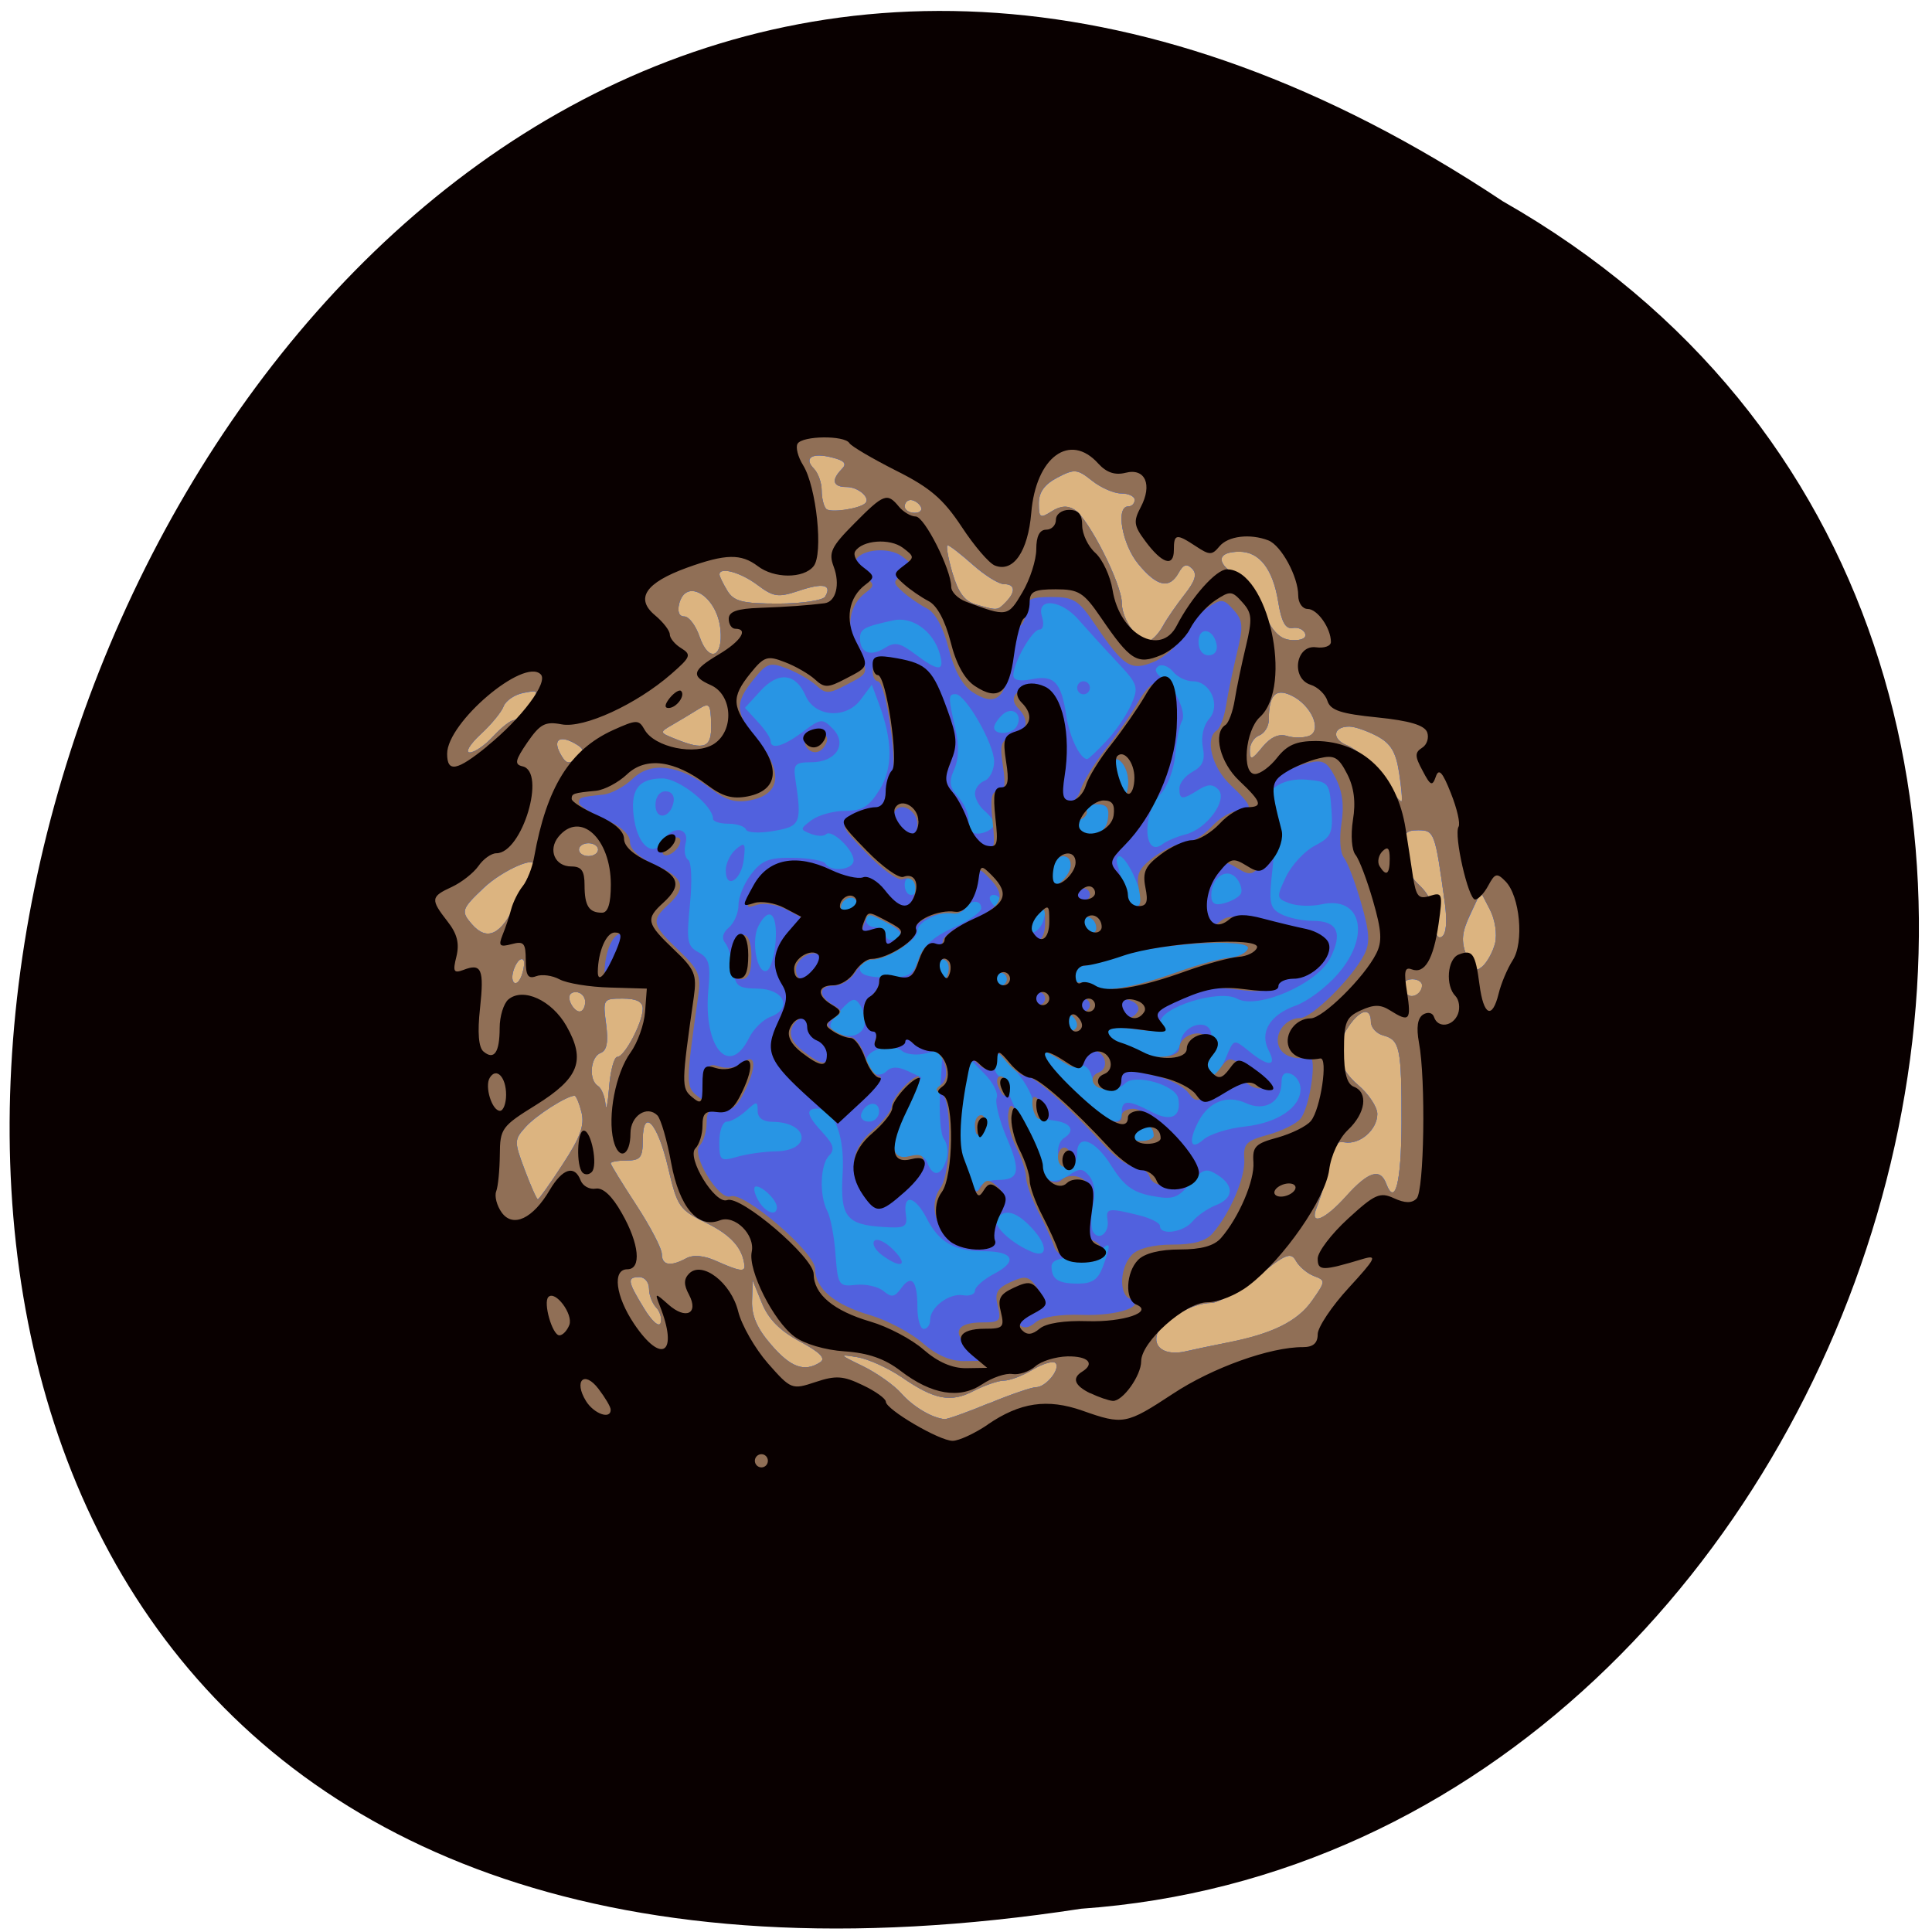 
<svg xmlns="http://www.w3.org/2000/svg" xmlns:xlink="http://www.w3.org/1999/xlink" width="48px" height="48px" viewBox="0 0 48 48" version="1.1">
<g id="surface1">
<path style=" stroke:none;fill-rule:nonzero;fill:rgb(3.529%,0%,0%);fill-opacity:1;" d="M 37.336 5 C 1.75 -18.664 -19.551 54.555 26.859 47.422 C 46.895 46.02 56.383 15.852 37.336 5 Z M 37.336 5 "/>
<path style="fill-rule:evenodd;fill:rgb(86.275%,70.588%,50.196%);fill-opacity:1;stroke-width:1;stroke-linecap:butt;stroke-linejoin:miter;stroke:rgb(0%,0%,0%);stroke-opacity:1;stroke-miterlimit:4;" d="M 253.478 140.131 C 253.663 169.232 238.477 196.196 213.652 210.814 C 188.828 225.41 158.189 225.41 133.365 210.814 C 108.561 196.196 93.354 169.232 93.56 140.131 C 93.354 111.052 108.561 84.088 133.365 69.47 C 158.189 54.874 188.828 54.874 213.652 69.47 C 238.477 84.088 253.663 111.052 253.478 140.131 Z M 253.478 140.131 " transform="matrix(0.19,0,0,0.174,-9.015,-1.227)"/>
<path style=" stroke:none;fill-rule:nonzero;fill:rgb(15.686%,58.431%,89.412%);fill-opacity:1;" d="M 8.828 24.809 L 8.828 8.398 L 38.82 8.398 L 38.82 41.223 L 8.824 41.223 L 8.824 24.809 Z M 24.57 34.867 C 25.105 34.645 25.633 34.465 25.738 34.465 C 25.988 34.465 26.359 34.004 26.223 33.863 C 26.164 33.805 25.91 33.879 25.66 34.027 C 25.41 34.18 25.086 34.301 24.941 34.301 C 24.801 34.301 24.465 34.418 24.195 34.555 C 23.625 34.855 23.223 34.781 22.406 34.219 C 22.074 33.992 21.578 33.766 21.305 33.719 C 20.832 33.641 20.84 33.652 21.445 33.945 C 21.793 34.117 22.223 34.422 22.395 34.621 C 22.684 34.949 23.156 35.23 23.469 35.258 C 23.539 35.262 24.031 35.086 24.57 34.863 Z M 20.379 33.844 C 20.523 33.75 20.375 33.598 19.871 33.328 C 19.375 33.062 19.09 32.77 18.93 32.375 L 18.699 31.809 L 18.684 32.324 C 18.672 32.691 18.812 33.012 19.16 33.41 C 19.648 33.977 19.988 34.098 20.379 33.844 Z M 30.488 33.359 C 31.609 33.141 32.238 32.828 32.598 32.316 C 32.938 31.832 32.938 31.812 32.645 31.703 C 32.48 31.641 32.277 31.469 32.199 31.328 C 32.074 31.098 31.941 31.152 31.234 31.719 C 30.785 32.078 30.27 32.371 30.09 32.371 C 29.629 32.371 28.883 32.789 28.758 33.117 C 28.621 33.477 28.953 33.691 29.457 33.574 C 29.676 33.523 30.141 33.426 30.488 33.359 Z M 16.305 32.488 C 16.207 32.387 16.125 32.176 16.125 32.02 C 16.125 31.859 16.02 31.73 15.887 31.73 C 15.574 31.73 15.586 31.828 16 32.504 C 16.195 32.828 16.375 32.984 16.414 32.871 C 16.449 32.758 16.398 32.586 16.305 32.488 Z M 18.496 31.445 C 18.457 31.012 18.16 30.68 17.547 30.383 C 16.875 30.055 16.828 29.988 16.598 29.004 C 16.336 27.887 15.969 27.5 15.969 28.336 C 15.969 28.758 15.91 28.832 15.57 28.832 C 15.352 28.832 15.176 28.863 15.176 28.902 C 15.176 28.941 15.461 29.406 15.809 29.941 C 16.16 30.473 16.445 31.02 16.445 31.156 C 16.445 31.438 16.656 31.477 17.051 31.262 C 17.223 31.168 17.488 31.191 17.793 31.328 C 18.363 31.582 18.512 31.609 18.496 31.445 Z M 33.449 29.719 C 33.996 29.105 34.293 29.012 34.441 29.406 C 34.66 29.992 34.816 29.375 34.82 27.91 C 34.824 26.043 34.781 25.836 34.375 25.727 C 34.203 25.684 34.062 25.531 34.062 25.387 C 34.062 25.023 33.805 25.07 33.516 25.488 C 33.141 26.031 33.215 26.508 33.742 26.957 C 34.004 27.18 34.219 27.504 34.219 27.676 C 34.219 28.07 33.785 28.445 33.406 28.379 C 33.203 28.344 33.094 28.461 33.023 28.781 C 32.973 29.031 32.906 29.344 32.879 29.477 C 32.852 29.609 32.777 29.844 32.715 30 C 32.523 30.469 32.906 30.32 33.449 29.719 Z M 13.98 28.926 C 14.418 28.262 14.527 27.957 14.449 27.641 C 14.395 27.41 14.316 27.223 14.277 27.223 C 14.082 27.223 13.312 27.715 13.055 28.004 C 12.773 28.32 12.773 28.359 13.039 29.066 C 13.188 29.469 13.336 29.797 13.363 29.797 C 13.391 29.797 13.668 29.406 13.984 28.926 Z M 15.34 26.258 C 15.52 26.258 15.969 25.402 15.969 25.059 C 15.969 24.887 15.812 24.809 15.473 24.809 C 14.984 24.809 14.977 24.824 15.059 25.441 C 15.117 25.898 15.078 26.102 14.922 26.16 C 14.664 26.262 14.621 26.836 14.855 26.98 C 14.945 27.035 15.027 27.242 15.043 27.434 C 15.059 27.629 15.102 27.441 15.133 27.023 C 15.164 26.602 15.258 26.258 15.34 26.258 Z M 14.539 24.891 C 14.539 24.758 14.434 24.648 14.305 24.648 C 14.164 24.648 14.109 24.742 14.164 24.891 C 14.215 25.023 14.32 25.133 14.398 25.133 C 14.477 25.133 14.539 25.023 14.539 24.891 Z M 35.332 24.48 C 35.332 24.395 35.223 24.328 35.094 24.328 C 34.848 24.328 34.777 24.516 34.957 24.699 C 35.082 24.828 35.332 24.684 35.332 24.48 Z M 13.004 23.848 C 12.887 23.719 12.652 24.223 12.754 24.391 C 12.805 24.477 12.898 24.406 12.961 24.238 C 13.02 24.066 13.039 23.891 13.004 23.848 Z M 37.145 23.434 C 37.199 23.207 37.145 22.844 37.016 22.598 L 36.789 22.16 L 36.527 22.723 C 36.316 23.168 36.297 23.379 36.434 23.742 C 36.57 24.109 36.648 24.164 36.824 24.016 C 36.945 23.914 37.09 23.652 37.145 23.434 Z M 35.895 22.418 C 35.656 20.68 35.637 20.625 35.234 20.625 C 34.918 20.625 34.855 20.707 34.855 21.117 C 34.855 21.434 34.996 21.738 35.25 21.98 C 35.516 22.227 35.648 22.523 35.648 22.867 C 35.648 23.199 35.711 23.344 35.824 23.273 C 35.934 23.203 35.961 22.891 35.895 22.418 Z M 12.82 22.438 C 13.016 22.016 13.207 21.609 13.246 21.527 C 13.391 21.223 12.488 21.613 12.02 22.059 C 11.465 22.582 11.445 22.641 11.723 22.961 C 12.102 23.395 12.453 23.227 12.82 22.438 Z M 14.859 21.109 C 14.859 21.02 14.75 20.949 14.621 20.949 C 14.488 20.949 14.383 21.02 14.383 21.109 C 14.383 21.199 14.488 21.27 14.621 21.27 C 14.75 21.27 14.859 21.199 14.859 21.109 Z M 34.762 19.191 C 34.68 18.676 34.551 18.469 34.207 18.285 C 33.961 18.156 33.656 18.051 33.523 18.051 C 33.109 18.051 33.078 18.371 33.48 18.523 C 33.691 18.605 34.07 18.961 34.32 19.316 C 34.57 19.668 34.797 19.938 34.82 19.91 C 34.848 19.887 34.82 19.562 34.762 19.191 Z M 14.352 18.512 C 13.941 18.25 13.723 18.348 13.91 18.707 C 14.055 18.977 14.129 19.004 14.32 18.84 C 14.512 18.684 14.516 18.617 14.352 18.512 Z M 31.973 18.285 C 32.137 18.336 32.383 18.336 32.523 18.285 C 32.863 18.152 32.578 17.508 32.074 17.273 C 31.684 17.094 31.523 17.273 31.523 17.887 C 31.523 18.047 31.414 18.219 31.285 18.27 C 31.152 18.324 31.047 18.492 31.051 18.652 C 31.055 18.898 31.102 18.883 31.363 18.562 C 31.57 18.312 31.773 18.223 31.973 18.285 Z M 12.254 18.293 C 12.457 18.074 12.688 17.891 12.77 17.891 C 12.852 17.891 13.027 17.723 13.16 17.516 C 13.398 17.148 13.391 17.141 13.008 17.215 C 12.789 17.254 12.566 17.406 12.512 17.547 C 12.461 17.691 12.199 18.008 11.934 18.25 C 11.672 18.496 11.551 18.695 11.672 18.695 C 11.789 18.695 12.051 18.516 12.254 18.293 Z M 17.668 17.984 C 17.656 17.48 17.625 17.449 17.348 17.621 C 17.18 17.727 16.895 17.898 16.711 18.004 C 16.379 18.195 16.379 18.199 16.77 18.355 C 17.508 18.656 17.688 18.582 17.668 17.984 Z M 17.898 15.629 C 17.816 14.812 17.047 14.336 16.875 14.996 C 16.824 15.195 16.871 15.316 17 15.316 C 17.117 15.316 17.285 15.539 17.379 15.812 C 17.605 16.477 17.973 16.344 17.898 15.629 Z M 28.895 15.551 C 28.988 15.379 29.227 15.027 29.43 14.773 C 29.699 14.43 29.75 14.258 29.617 14.129 C 29.488 13.996 29.398 14.023 29.285 14.23 C 29.055 14.641 28.75 14.578 28.285 14.016 C 27.879 13.531 27.711 12.582 28.031 12.582 C 28.121 12.582 28.191 12.508 28.191 12.422 C 28.191 12.332 28.043 12.258 27.859 12.258 C 27.676 12.258 27.348 12.117 27.129 11.941 C 26.762 11.648 26.695 11.645 26.27 11.867 C 25.949 12.035 25.809 12.23 25.809 12.508 C 25.809 12.867 25.844 12.887 26.129 12.703 C 26.348 12.566 26.523 12.555 26.699 12.664 C 27.051 12.891 27.871 14.512 27.871 14.98 C 27.871 15.41 28.312 16 28.562 15.914 C 28.652 15.887 28.801 15.723 28.895 15.551 Z M 32.426 15.742 C 32.391 15.641 32.254 15.578 32.117 15.602 C 31.938 15.633 31.84 15.457 31.758 14.957 C 31.629 14.141 31.293 13.707 30.793 13.707 C 30.262 13.707 30.199 13.957 30.656 14.262 C 30.879 14.406 31.203 14.832 31.383 15.203 C 31.625 15.711 31.805 15.887 32.098 15.902 C 32.332 15.918 32.465 15.852 32.43 15.742 Z M 24.984 14.965 C 25.242 14.703 25.227 14.512 24.941 14.512 C 24.816 14.512 24.469 14.297 24.168 14.031 C 23.871 13.766 23.59 13.547 23.543 13.547 C 23.5 13.547 23.551 13.852 23.66 14.227 C 23.805 14.719 23.965 14.938 24.238 15.016 C 24.789 15.172 24.777 15.172 24.984 14.965 Z M 20.5 14.824 C 20.68 14.527 20.453 14.473 19.852 14.676 C 19.332 14.848 19.223 14.832 18.816 14.531 C 18.402 14.219 17.875 14.074 17.875 14.273 C 17.875 14.32 17.965 14.5 18.07 14.676 C 18.234 14.941 18.441 14.996 19.332 14.996 C 19.918 14.996 20.441 14.918 20.5 14.824 Z M 21.5 12.5 C 21.633 12.367 21.324 12.098 21.039 12.098 C 20.691 12.098 20.645 11.93 20.914 11.656 C 21.051 11.52 20.988 11.445 20.668 11.363 C 20.172 11.238 19.957 11.379 20.227 11.652 C 20.328 11.758 20.414 11.996 20.414 12.184 C 20.414 12.375 20.465 12.582 20.527 12.645 C 20.633 12.75 21.363 12.641 21.5 12.5 Z M 22.875 12.582 C 22.82 12.492 22.707 12.422 22.625 12.422 C 22.543 12.422 22.477 12.492 22.477 12.582 C 22.477 12.672 22.59 12.742 22.727 12.742 C 22.859 12.742 22.93 12.672 22.875 12.582 Z M 22.875 12.582 "/>
<path style=" stroke:none;fill-rule:nonzero;fill:rgb(31.765%,38.039%,87.059%);fill-opacity:1;" d="M 8.828 24.809 L 8.828 8.398 L 38.82 8.398 L 38.82 41.223 L 8.824 41.223 L 8.824 24.809 Z M 24.57 34.867 C 25.105 34.645 25.633 34.465 25.738 34.465 C 25.988 34.465 26.359 34.004 26.223 33.863 C 26.164 33.805 25.91 33.879 25.66 34.027 C 25.41 34.18 25.086 34.301 24.941 34.301 C 24.801 34.301 24.465 34.418 24.195 34.555 C 23.625 34.855 23.223 34.781 22.406 34.219 C 22.074 33.992 21.578 33.766 21.305 33.719 C 20.832 33.641 20.84 33.652 21.445 33.945 C 21.793 34.117 22.223 34.422 22.395 34.621 C 22.684 34.949 23.156 35.23 23.469 35.258 C 23.539 35.262 24.031 35.086 24.57 34.863 Z M 20.379 33.844 C 20.523 33.75 20.375 33.598 19.871 33.328 C 19.375 33.062 19.09 32.77 18.93 32.375 L 18.699 31.809 L 18.684 32.324 C 18.672 32.691 18.812 33.012 19.16 33.41 C 19.648 33.977 19.988 34.098 20.379 33.844 Z M 30.488 33.359 C 31.609 33.141 32.238 32.828 32.598 32.316 C 32.938 31.832 32.938 31.812 32.645 31.703 C 32.48 31.641 32.277 31.469 32.199 31.328 C 32.074 31.098 31.941 31.152 31.234 31.719 C 30.785 32.078 30.27 32.371 30.09 32.371 C 29.629 32.371 28.883 32.789 28.758 33.117 C 28.621 33.477 28.953 33.691 29.457 33.574 C 29.676 33.523 30.141 33.426 30.488 33.359 Z M 16.305 32.488 C 16.207 32.387 16.125 32.176 16.125 32.02 C 16.125 31.859 16.02 31.73 15.887 31.73 C 15.574 31.73 15.586 31.828 16 32.504 C 16.195 32.828 16.375 32.984 16.414 32.871 C 16.449 32.758 16.398 32.586 16.305 32.488 Z M 23.109 32.793 C 23.109 32.477 23.582 32.121 23.93 32.18 C 24.09 32.207 24.223 32.156 24.223 32.066 C 24.223 31.973 24.438 31.785 24.703 31.645 C 25.297 31.336 25.18 31.086 24.438 31.086 C 23.715 31.086 23.328 30.863 23.027 30.277 C 22.738 29.711 22.434 29.645 22.504 30.16 C 22.551 30.488 22.496 30.52 21.938 30.484 C 21.027 30.426 20.871 30.227 20.934 29.172 C 20.992 28.227 20.73 27.543 20.312 27.543 C 20.004 27.543 20.039 27.707 20.441 28.141 C 20.707 28.43 20.746 28.559 20.602 28.707 C 20.375 28.93 20.352 29.707 20.555 30.09 C 20.633 30.238 20.727 30.723 20.758 31.164 C 20.816 31.938 20.84 31.969 21.266 31.922 C 21.508 31.895 21.816 31.965 21.949 32.074 C 22.148 32.242 22.227 32.23 22.387 32.008 C 22.648 31.648 22.793 31.816 22.793 32.48 C 22.793 32.773 22.863 33.016 22.949 33.016 C 23.039 33.016 23.109 32.914 23.109 32.793 Z M 21.91 31.18 C 21.742 31.055 21.656 30.895 21.727 30.824 C 21.793 30.758 22.008 30.859 22.199 31.055 C 22.586 31.449 22.391 31.535 21.91 31.18 Z M 27.398 31.477 C 27.605 30.93 27.594 30.82 27.363 31.055 C 27.258 31.16 26.938 31.246 26.648 31.246 C 26.32 31.246 26.125 31.324 26.125 31.461 C 26.125 31.785 26.289 31.891 26.789 31.891 C 27.133 31.891 27.281 31.789 27.398 31.477 Z M 18.496 31.449 C 18.457 31.012 18.16 30.684 17.547 30.383 C 16.875 30.055 16.828 29.988 16.598 29.004 C 16.336 27.887 15.969 27.5 15.969 28.336 C 15.969 28.758 15.906 28.832 15.57 28.832 C 15.352 28.832 15.172 28.863 15.172 28.902 C 15.172 28.941 15.461 29.406 15.809 29.941 C 16.156 30.473 16.441 31.02 16.441 31.156 C 16.441 31.438 16.656 31.477 17.051 31.262 C 17.223 31.168 17.488 31.191 17.793 31.328 C 18.359 31.582 18.512 31.609 18.496 31.449 Z M 25.637 30.512 C 25.25 30.09 24.938 30.016 24.766 30.293 C 24.664 30.461 25.137 30.898 25.645 31.105 C 26.035 31.262 26.031 30.934 25.637 30.512 Z M 27.516 30.309 C 27.469 30.016 27.539 30.004 28.305 30.195 C 28.59 30.266 28.82 30.383 28.82 30.461 C 28.82 30.703 29.406 30.617 29.629 30.344 C 29.746 30.203 30.004 30.023 30.203 29.945 C 30.652 29.773 30.672 29.457 30.246 29.188 C 29.965 29.012 29.879 29.039 29.566 29.406 C 29.258 29.773 29.137 29.812 28.609 29.711 C 28.141 29.621 27.922 29.457 27.617 28.973 C 27.203 28.305 26.758 28.148 26.758 28.672 C 26.758 28.852 26.652 28.992 26.52 28.992 C 26.254 28.992 26.191 28.426 26.441 28.27 C 26.73 28.086 26.605 27.891 26.164 27.836 C 25.836 27.801 25.715 27.688 25.672 27.391 C 25.641 27.172 25.41 26.777 25.156 26.516 C 24.719 26.062 24.695 26.055 24.695 26.387 C 24.695 26.582 24.766 26.742 24.855 26.742 C 24.941 26.742 25.012 26.844 25.012 26.965 C 25.012 27.09 25.191 27.504 25.406 27.891 C 25.625 28.277 25.805 28.703 25.805 28.84 C 25.809 29.305 26.133 29.477 26.52 29.219 C 26.828 29.016 26.895 29.016 27.066 29.223 C 27.188 29.371 27.223 29.652 27.156 29.949 C 27.102 30.215 27.098 30.508 27.156 30.602 C 27.301 30.844 27.57 30.625 27.516 30.309 Z M 33.445 29.719 C 33.996 29.105 34.289 29.012 34.438 29.406 C 34.66 29.992 34.816 29.379 34.82 27.91 C 34.824 26.043 34.781 25.836 34.371 25.727 C 34.199 25.684 34.059 25.531 34.059 25.387 C 34.059 25.023 33.801 25.07 33.512 25.488 C 33.141 26.031 33.215 26.508 33.742 26.957 C 34.004 27.18 34.219 27.504 34.219 27.676 C 34.219 28.07 33.785 28.445 33.406 28.383 C 33.199 28.344 33.09 28.461 33.023 28.781 C 32.973 29.031 32.906 29.344 32.879 29.477 C 32.848 29.609 32.773 29.844 32.711 30 C 32.52 30.469 32.906 30.32 33.445 29.719 Z M 19.301 29.992 C 19.301 29.82 18.953 29.477 18.785 29.477 C 18.711 29.477 18.73 29.621 18.824 29.797 C 18.992 30.117 19.301 30.242 19.301 29.992 Z M 13.98 28.926 C 14.414 28.262 14.527 27.957 14.449 27.641 C 14.391 27.41 14.312 27.223 14.273 27.223 C 14.078 27.223 13.312 27.715 13.055 28.004 C 12.77 28.32 12.77 28.359 13.035 29.066 C 13.188 29.469 13.332 29.797 13.359 29.797 C 13.387 29.797 13.668 29.406 13.98 28.926 Z M 24.777 29.316 C 25.324 29.316 25.371 29.113 25.008 28.258 C 24.828 27.836 24.719 27.395 24.762 27.277 C 24.809 27.16 24.668 26.887 24.453 26.672 L 24.062 26.273 L 23.992 26.629 C 23.793 27.625 23.758 28.371 23.887 28.703 C 23.969 28.906 24.086 29.219 24.145 29.395 C 24.215 29.598 24.285 29.641 24.332 29.516 C 24.371 29.406 24.574 29.316 24.777 29.316 Z M 24.219 27.949 C 24.219 27.816 24.289 27.707 24.375 27.707 C 24.457 27.707 24.484 27.816 24.438 27.949 C 24.387 28.082 24.316 28.188 24.281 28.188 C 24.246 28.188 24.219 28.082 24.219 27.949 Z M 23.508 28.824 C 23.566 28.645 23.539 28.41 23.453 28.301 C 23.367 28.195 23.324 27.648 23.359 27.086 L 23.422 26.062 L 23.012 26.168 C 22.785 26.227 22.516 26.199 22.41 26.109 C 22.16 25.902 21.523 26.074 21.523 26.348 C 21.523 26.648 21.836 26.809 22.031 26.609 C 22.141 26.5 22.309 26.496 22.543 26.605 L 22.891 26.766 L 22.504 27.555 C 22.074 28.434 22.117 28.855 22.621 28.723 C 22.832 28.664 22.98 28.727 23.043 28.895 C 23.18 29.25 23.383 29.219 23.508 28.824 Z M 19.285 28.605 C 20.191 28.582 20.09 27.875 19.18 27.871 C 18.953 27.867 18.824 27.77 18.824 27.602 C 18.824 27.352 18.805 27.352 18.531 27.602 C 18.371 27.746 18.16 27.867 18.059 27.867 C 17.953 27.867 17.871 28.094 17.871 28.367 C 17.871 28.836 17.898 28.859 18.309 28.742 C 18.547 28.672 18.988 28.609 19.285 28.605 Z M 30.934 27.988 C 31.742 27.898 32.312 27.516 32.312 27.055 C 32.312 26.902 32.207 26.734 32.078 26.684 C 31.918 26.621 31.84 26.688 31.84 26.887 C 31.84 27.379 31.422 27.625 30.953 27.406 C 30.488 27.195 30.039 27.367 29.777 27.859 C 29.516 28.359 29.574 28.598 29.895 28.316 C 30.047 28.18 30.516 28.031 30.934 27.988 Z M 28.664 28.215 C 28.664 27.988 28.484 27.887 28.25 27.977 C 27.922 28.105 27.984 28.352 28.348 28.352 C 28.52 28.352 28.664 28.289 28.664 28.215 Z M 21.84 27.613 C 21.84 27.328 21.496 27.379 21.398 27.676 C 21.363 27.781 21.449 27.867 21.59 27.867 C 21.727 27.867 21.84 27.754 21.84 27.613 Z M 27.871 27.625 C 27.871 27.324 28.031 27.32 28.602 27.621 C 29.094 27.883 29.359 27.75 29.273 27.289 C 29.211 26.957 28.203 26.668 27.957 26.914 C 27.691 27.18 27.211 27.074 27.121 26.73 C 27.074 26.551 26.945 26.438 26.836 26.48 C 26.727 26.52 26.48 26.445 26.293 26.309 C 25.586 25.809 25.773 26.293 26.59 27.066 C 27.441 27.879 27.871 28.066 27.871 27.625 Z M 15.336 26.258 C 15.516 26.258 15.969 25.402 15.969 25.059 C 15.969 24.887 15.812 24.809 15.469 24.809 C 14.984 24.809 14.977 24.824 15.059 25.441 C 15.117 25.898 15.078 26.102 14.918 26.164 C 14.664 26.262 14.621 26.836 14.855 26.98 C 14.945 27.035 15.027 27.242 15.043 27.434 C 15.059 27.629 15.098 27.441 15.133 27.023 C 15.164 26.602 15.258 26.258 15.336 26.258 Z M 30.461 26.273 C 30.652 25.809 30.652 25.809 31.027 26.113 C 31.512 26.512 31.734 26.504 31.52 26.098 C 31.285 25.648 31.551 25.211 32.191 24.984 C 32.477 24.883 32.945 24.535 33.227 24.211 C 34.066 23.262 33.832 22.246 32.828 22.469 C 32.578 22.523 32.223 22.512 32.035 22.441 C 31.711 22.32 31.707 22.297 31.949 21.785 C 32.09 21.492 32.41 21.145 32.664 21.012 C 33.078 20.797 33.121 20.699 33.078 20.094 C 33.031 19.449 33.004 19.418 32.465 19.371 C 31.715 19.309 31.242 19.781 31.527 20.316 C 31.648 20.547 31.68 21 31.613 21.605 C 31.52 22.43 31.543 22.559 31.82 22.707 C 31.996 22.801 32.355 22.879 32.625 22.879 C 33.23 22.879 33.367 23.18 33.047 23.809 C 32.723 24.445 31.242 25.09 30.734 24.812 C 30.289 24.57 28.824 25.027 28.824 25.406 C 28.824 25.613 28.691 25.641 28.109 25.559 C 27.406 25.461 27.09 25.688 27.672 25.871 C 27.824 25.922 28.074 26.027 28.227 26.109 C 28.746 26.391 29.273 26.289 29.328 25.895 C 29.395 25.426 30.094 25.277 30.094 25.73 C 30.094 25.898 30.016 26.113 29.918 26.211 C 29.727 26.402 29.852 26.738 30.109 26.738 C 30.195 26.738 30.355 26.531 30.461 26.273 Z M 18.613 25.781 C 18.723 25.562 18.961 25.328 19.145 25.262 C 19.703 25.051 19.477 24.57 18.824 24.562 C 18.332 24.555 18.266 24.504 18.215 24.078 C 18.188 23.816 18.098 23.523 18.016 23.426 C 17.922 23.309 17.957 23.172 18.109 23.043 C 18.242 22.93 18.348 22.68 18.348 22.48 C 18.348 22.281 18.492 21.934 18.668 21.711 C 18.926 21.375 19.113 21.301 19.703 21.312 C 20.102 21.316 20.461 21.383 20.508 21.457 C 20.641 21.676 21.207 21.613 21.207 21.375 C 21.207 21.109 20.66 20.59 20.523 20.727 C 20.469 20.781 20.297 20.777 20.141 20.715 C 19.871 20.609 19.875 20.594 20.164 20.375 C 20.336 20.25 20.711 20.145 21 20.145 C 21.422 20.145 21.59 20.043 21.852 19.621 C 22.188 19.074 22.18 18.398 21.828 17.461 L 21.66 17.012 L 21.383 17.383 C 21.02 17.871 20.246 17.816 20.016 17.289 C 19.773 16.723 19.34 16.676 18.898 17.16 L 18.508 17.586 L 18.824 17.93 C 19 18.121 19.145 18.332 19.145 18.406 C 19.145 18.633 19.457 18.547 19.945 18.184 C 20.391 17.848 20.434 17.844 20.691 18.105 C 21.062 18.484 20.773 18.938 20.156 18.938 C 19.758 18.938 19.707 18.988 19.758 19.34 C 19.926 20.453 19.895 20.531 19.223 20.645 C 18.875 20.707 18.562 20.691 18.535 20.609 C 18.504 20.531 18.309 20.465 18.098 20.465 C 17.887 20.465 17.715 20.41 17.715 20.344 C 17.715 20.012 16.871 19.34 16.457 19.34 C 15.844 19.34 15.641 19.641 15.758 20.371 C 15.867 21.035 16.242 21.312 16.473 20.895 C 16.688 20.504 17.137 20.547 17.035 20.949 C 16.988 21.125 17.016 21.312 17.098 21.363 C 17.18 21.414 17.199 21.898 17.141 22.473 C 17.051 23.383 17.074 23.508 17.355 23.66 C 17.617 23.805 17.66 23.957 17.598 24.602 C 17.469 26.027 18.121 26.785 18.613 25.781 Z M 18.031 21.625 C 18.031 21.453 18.145 21.215 18.285 21.098 C 18.504 20.914 18.527 20.941 18.48 21.348 C 18.422 21.871 18.031 22.113 18.031 21.625 Z M 16.285 19.996 C 16.285 19.801 16.387 19.66 16.535 19.66 C 16.684 19.66 16.766 19.77 16.734 19.93 C 16.656 20.332 16.285 20.391 16.285 19.996 Z M 21.48 25.453 C 21.504 25.32 21.453 25.105 21.371 24.973 C 21.242 24.77 21.168 24.793 20.875 25.109 C 20.59 25.418 20.566 25.516 20.746 25.633 C 21.055 25.832 21.434 25.738 21.48 25.453 Z M 26.762 25.465 C 26.762 25.379 26.688 25.266 26.602 25.211 C 26.516 25.156 26.441 25.227 26.441 25.363 C 26.441 25.504 26.516 25.613 26.602 25.613 C 26.688 25.613 26.762 25.547 26.762 25.465 Z M 14.539 24.891 C 14.539 24.758 14.434 24.648 14.305 24.648 C 14.164 24.648 14.109 24.742 14.164 24.891 C 14.215 25.023 14.32 25.133 14.398 25.133 C 14.477 25.133 14.539 25.023 14.539 24.891 Z M 35.332 24.48 C 35.332 24.395 35.223 24.328 35.094 24.328 C 34.848 24.328 34.777 24.52 34.957 24.699 C 35.082 24.828 35.332 24.684 35.332 24.48 Z M 29.301 24.137 C 29.781 23.961 30.344 23.809 30.555 23.793 C 30.766 23.777 30.969 23.676 31.004 23.566 C 31.094 23.293 28.711 23.441 27.766 23.766 C 27.383 23.898 26.961 24.008 26.836 24.008 C 26.707 24.008 26.602 24.117 26.602 24.258 C 26.602 24.395 26.66 24.473 26.727 24.43 C 26.797 24.387 26.957 24.414 27.086 24.496 C 27.367 24.68 28.148 24.551 29.301 24.137 Z M 13.004 23.852 C 12.887 23.719 12.652 24.223 12.754 24.391 C 12.805 24.477 12.898 24.406 12.961 24.238 C 13.02 24.066 13.039 23.891 13.004 23.852 Z M 25.016 24.328 C 25.016 24.238 24.941 24.168 24.855 24.168 C 24.77 24.168 24.695 24.238 24.695 24.328 C 24.695 24.418 24.77 24.488 24.855 24.488 C 24.941 24.488 25.016 24.418 25.016 24.328 Z M 22.824 23.824 C 22.934 23.504 23.195 23.27 23.68 23.051 C 24.066 22.879 24.379 22.66 24.379 22.566 C 24.379 22.352 24.113 22.348 23.98 22.562 C 23.926 22.652 23.797 22.711 23.691 22.691 C 23.352 22.625 22.793 22.898 22.793 23.129 C 22.793 23.371 22.012 23.848 21.609 23.848 C 21.477 23.848 21.363 23.945 21.363 24.066 C 21.363 24.215 21.57 24.285 22.016 24.285 C 22.59 24.285 22.684 24.23 22.824 23.824 Z M 23.523 23.887 C 23.363 23.727 23.23 23.973 23.359 24.188 C 23.461 24.352 23.5 24.352 23.551 24.188 C 23.59 24.078 23.574 23.941 23.523 23.887 Z M 19.27 23.391 C 19.32 22.691 19.109 22.5 18.844 23.004 C 18.656 23.359 18.805 24.199 19.043 24.121 C 19.141 24.09 19.242 23.758 19.27 23.391 Z M 37.145 23.434 C 37.199 23.207 37.145 22.844 37.016 22.598 L 36.789 22.16 L 36.527 22.723 C 36.316 23.168 36.297 23.379 36.434 23.742 C 36.57 24.109 36.648 24.164 36.824 24.016 C 36.945 23.914 37.09 23.652 37.145 23.434 Z M 22.367 23.258 C 22.422 23.199 22.285 23.055 22.059 22.938 C 21.562 22.676 21.523 22.672 21.523 22.879 C 21.523 22.969 21.629 23.039 21.762 23.039 C 21.891 23.039 22 23.113 22 23.203 C 22 23.383 22.211 23.414 22.367 23.258 Z M 35.895 22.418 C 35.652 20.68 35.637 20.629 35.234 20.629 C 34.918 20.629 34.855 20.707 34.855 21.117 C 34.855 21.434 34.996 21.738 35.25 21.98 C 35.516 22.227 35.648 22.527 35.648 22.867 C 35.648 23.199 35.711 23.344 35.82 23.273 C 35.934 23.203 35.957 22.895 35.895 22.418 Z M 12.82 22.438 C 13.016 22.016 13.207 21.609 13.242 21.531 C 13.391 21.223 12.488 21.613 12.02 22.059 C 11.465 22.586 11.445 22.641 11.723 22.961 C 12.102 23.395 12.449 23.227 12.82 22.438 Z M 25.945 22.789 C 25.996 22.527 25.969 22.516 25.746 22.703 C 25.445 22.957 25.406 23.258 25.688 23.16 C 25.797 23.125 25.914 22.957 25.945 22.789 Z M 27.238 23.066 C 27.238 22.859 27.047 22.719 26.895 22.816 C 26.73 22.918 26.871 23.203 27.086 23.203 C 27.168 23.203 27.238 23.141 27.238 23.066 Z M 21.273 22.379 C 21.172 22.207 20.887 22.344 20.887 22.562 C 20.887 22.645 20.996 22.668 21.125 22.617 C 21.258 22.566 21.324 22.457 21.273 22.379 Z M 24.855 22.398 C 24.855 22.309 24.781 22.234 24.688 22.234 C 24.594 22.234 24.562 22.309 24.617 22.398 C 24.672 22.484 24.746 22.559 24.785 22.559 C 24.824 22.559 24.855 22.484 24.855 22.398 Z M 28.348 22.348 C 28.348 22.035 27.969 21.273 27.816 21.273 C 27.738 21.27 27.723 21.387 27.773 21.523 C 27.828 21.664 27.871 21.953 27.871 22.168 C 27.871 22.406 27.965 22.559 28.109 22.559 C 28.242 22.559 28.348 22.465 28.348 22.348 Z M 30.824 22.211 C 30.875 22.129 30.828 21.953 30.723 21.824 C 30.484 21.535 30.094 21.797 30.094 22.242 C 30.094 22.449 30.18 22.504 30.414 22.441 C 30.59 22.395 30.773 22.293 30.824 22.211 Z M 22.793 22.086 C 22.793 22 22.723 21.887 22.633 21.832 C 22.547 21.777 22.477 21.848 22.477 21.984 C 22.477 22.121 22.547 22.234 22.633 22.234 C 22.723 22.234 22.793 22.168 22.793 22.086 Z M 26.602 21.492 C 26.602 21.152 26.172 21.23 26.082 21.582 C 26.039 21.754 26.039 21.934 26.09 21.984 C 26.219 22.117 26.602 21.746 26.602 21.492 Z M 14.859 21.109 C 14.859 21.02 14.75 20.949 14.621 20.949 C 14.488 20.949 14.383 21.02 14.383 21.109 C 14.383 21.199 14.488 21.27 14.621 21.27 C 14.75 21.27 14.859 21.199 14.859 21.109 Z M 29.457 20.73 C 29.988 20.594 30.516 19.863 30.266 19.613 C 30.133 19.477 30.008 19.477 29.773 19.625 C 29.371 19.879 29.301 19.875 29.301 19.586 C 29.301 19.457 29.449 19.27 29.633 19.172 C 29.883 19.035 29.945 18.883 29.883 18.562 C 29.836 18.305 29.898 18.027 30.039 17.863 C 30.336 17.527 30.074 16.926 29.633 16.926 C 29.469 16.926 29.25 16.82 29.145 16.688 C 29.035 16.555 28.871 16.492 28.781 16.551 C 28.676 16.617 28.703 16.719 28.852 16.832 C 29.199 17.09 29.488 17.711 29.363 17.918 C 29.305 18.016 29.23 18.391 29.199 18.746 C 29.168 19.113 29.008 19.547 28.824 19.738 C 28.363 20.238 28.418 21.34 28.887 20.969 C 28.984 20.895 29.242 20.785 29.457 20.73 Z M 24.699 20.469 C 24.699 20.402 24.59 20.254 24.461 20.145 C 24.328 20.035 24.223 19.84 24.223 19.715 C 24.223 19.594 24.328 19.449 24.461 19.398 C 24.59 19.348 24.699 19.129 24.699 18.918 C 24.699 18.484 23.988 17.246 23.742 17.246 C 23.555 17.246 23.555 17.312 23.738 18.113 C 23.832 18.52 23.82 18.867 23.707 19.117 C 23.57 19.422 23.59 19.559 23.801 19.793 C 23.945 19.957 24.062 20.199 24.062 20.332 C 24.062 20.465 24.105 20.617 24.156 20.668 C 24.277 20.789 24.699 20.633 24.699 20.469 Z M 27.527 20.344 C 27.566 20.066 27.496 19.984 27.238 19.984 C 27.051 19.984 26.941 20.047 26.988 20.129 C 27.035 20.207 26.965 20.316 26.828 20.367 C 26.48 20.504 26.723 20.816 27.133 20.758 C 27.348 20.727 27.496 20.574 27.527 20.344 Z M 34.758 19.195 C 34.68 18.676 34.551 18.469 34.207 18.285 C 33.961 18.156 33.652 18.051 33.523 18.051 C 33.105 18.051 33.078 18.371 33.477 18.523 C 33.691 18.605 34.07 18.961 34.32 19.316 C 34.57 19.668 34.797 19.938 34.82 19.91 C 34.844 19.887 34.816 19.562 34.758 19.195 Z M 28.031 19.43 C 28.031 19.055 27.777 18.738 27.613 18.902 C 27.496 19.023 27.73 19.824 27.891 19.824 C 27.965 19.824 28.031 19.645 28.031 19.43 Z M 14.348 18.512 C 13.941 18.25 13.723 18.348 13.91 18.707 C 14.055 18.977 14.129 19.004 14.32 18.84 C 14.508 18.684 14.516 18.617 14.348 18.512 Z M 27.484 18.414 C 27.715 18.172 27.992 17.762 28.105 17.504 C 28.297 17.062 28.273 17 27.734 16.426 C 27.418 16.09 27 15.629 26.805 15.406 C 26.371 14.895 25.738 14.836 25.887 15.316 C 25.945 15.5 25.918 15.641 25.824 15.641 C 25.645 15.641 25.176 16.465 25.176 16.777 C 25.176 16.902 25.336 16.934 25.637 16.875 C 26.191 16.762 26.367 16.949 26.492 17.785 C 26.574 18.316 26.836 18.859 27.012 18.859 C 27.043 18.859 27.254 18.66 27.484 18.414 Z M 26.762 17.086 C 26.762 17 26.832 16.926 26.918 16.926 C 27.008 16.926 27.078 17 27.078 17.086 C 27.078 17.176 27.008 17.25 26.918 17.25 C 26.832 17.25 26.762 17.176 26.762 17.086 Z M 31.973 18.285 C 32.137 18.34 32.383 18.336 32.523 18.285 C 32.863 18.152 32.578 17.508 32.074 17.277 C 31.684 17.094 31.523 17.273 31.523 17.887 C 31.523 18.047 31.414 18.223 31.285 18.273 C 31.152 18.324 31.047 18.492 31.051 18.652 C 31.055 18.898 31.102 18.883 31.363 18.562 C 31.57 18.312 31.773 18.223 31.973 18.285 Z M 12.254 18.293 C 12.457 18.074 12.688 17.891 12.77 17.891 C 12.852 17.891 13.027 17.723 13.16 17.516 C 13.398 17.148 13.391 17.141 13.008 17.215 C 12.789 17.258 12.566 17.406 12.512 17.551 C 12.457 17.691 12.199 18.008 11.934 18.25 C 11.672 18.496 11.551 18.695 11.672 18.695 C 11.789 18.695 12.051 18.516 12.254 18.293 Z M 17.668 17.984 C 17.656 17.48 17.625 17.449 17.348 17.621 C 17.18 17.727 16.891 17.898 16.711 18.004 C 16.379 18.195 16.379 18.199 16.77 18.355 C 17.508 18.656 17.688 18.582 17.668 17.984 Z M 25.254 18.055 C 25.426 17.77 25.172 17.535 24.922 17.742 C 24.801 17.848 24.699 17.996 24.699 18.074 C 24.699 18.266 25.133 18.25 25.254 18.055 Z M 23.348 16.242 C 23.184 15.676 22.664 15.305 22.184 15.414 C 21.457 15.574 21.367 15.625 21.367 15.867 C 21.367 16.219 21.629 16.32 21.977 16.102 C 22.23 15.941 22.359 15.965 22.734 16.25 C 23.32 16.691 23.477 16.691 23.348 16.242 Z M 17.898 15.629 C 17.816 14.812 17.047 14.336 16.875 14.996 C 16.824 15.195 16.871 15.316 17 15.316 C 17.117 15.316 17.285 15.543 17.379 15.816 C 17.605 16.477 17.973 16.348 17.898 15.629 Z M 30.227 16.016 C 30.148 15.609 29.777 15.555 29.777 15.949 C 29.777 16.145 29.879 16.281 30.027 16.281 C 30.176 16.281 30.254 16.172 30.227 16.016 Z M 28.891 15.551 C 28.984 15.379 29.227 15.031 29.43 14.773 C 29.699 14.43 29.746 14.258 29.617 14.129 C 29.488 13.996 29.398 14.023 29.281 14.23 C 29.055 14.645 28.746 14.578 28.285 14.02 C 27.879 13.531 27.711 12.582 28.031 12.582 C 28.117 12.582 28.191 12.508 28.191 12.422 C 28.191 12.332 28.039 12.262 27.859 12.262 C 27.676 12.262 27.348 12.117 27.129 11.941 C 26.762 11.652 26.691 11.645 26.27 11.867 C 25.949 12.035 25.809 12.23 25.809 12.508 C 25.809 12.867 25.84 12.887 26.125 12.707 C 26.348 12.566 26.523 12.555 26.699 12.664 C 27.051 12.891 27.871 14.512 27.871 14.984 C 27.871 15.41 28.309 16 28.562 15.914 C 28.652 15.887 28.797 15.723 28.891 15.551 Z M 32.426 15.742 C 32.391 15.641 32.25 15.578 32.117 15.602 C 31.938 15.633 31.84 15.457 31.758 14.961 C 31.625 14.141 31.293 13.707 30.793 13.707 C 30.262 13.707 30.199 13.957 30.656 14.262 C 30.879 14.406 31.203 14.832 31.383 15.203 C 31.625 15.711 31.805 15.887 32.098 15.906 C 32.332 15.918 32.465 15.852 32.426 15.742 Z M 24.984 14.965 C 25.242 14.703 25.223 14.512 24.941 14.512 C 24.812 14.512 24.465 14.297 24.168 14.031 C 23.867 13.766 23.59 13.547 23.543 13.547 C 23.5 13.547 23.551 13.855 23.66 14.227 C 23.805 14.719 23.965 14.938 24.238 15.016 C 24.789 15.172 24.777 15.176 24.984 14.965 Z M 20.5 14.824 C 20.68 14.527 20.453 14.473 19.852 14.676 C 19.332 14.852 19.219 14.836 18.816 14.531 C 18.398 14.219 17.875 14.074 17.875 14.273 C 17.875 14.32 17.961 14.5 18.07 14.676 C 18.234 14.945 18.441 14.996 19.332 14.996 C 19.914 14.996 20.441 14.918 20.5 14.824 Z M 21.5 12.5 C 21.629 12.367 21.32 12.102 21.039 12.102 C 20.691 12.102 20.645 11.93 20.91 11.656 C 21.047 11.52 20.988 11.445 20.668 11.367 C 20.172 11.238 19.957 11.379 20.227 11.652 C 20.328 11.758 20.414 11.996 20.414 12.184 C 20.414 12.375 20.465 12.582 20.527 12.645 C 20.629 12.75 21.363 12.641 21.5 12.5 Z M 22.871 12.582 C 22.82 12.492 22.707 12.422 22.625 12.422 C 22.543 12.422 22.477 12.492 22.477 12.582 C 22.477 12.672 22.586 12.742 22.723 12.742 C 22.859 12.742 22.926 12.672 22.871 12.582 Z M 22.871 12.582 "/>
<path style=" stroke:none;fill-rule:nonzero;fill:rgb(56.471%,43.529%,33.725%);fill-opacity:1;" d="M 8.828 24.809 L 8.828 8.398 L 38.816 8.398 L 38.82 24.809 L 38.824 41.223 L 8.828 41.223 Z M 24.57 34.867 C 25.105 34.645 25.633 34.465 25.738 34.465 C 25.988 34.465 26.359 34.004 26.223 33.863 C 26.164 33.805 25.91 33.879 25.66 34.027 C 25.41 34.18 25.086 34.301 24.941 34.301 C 24.801 34.301 24.465 34.418 24.195 34.555 C 23.625 34.855 23.223 34.781 22.406 34.219 C 22.074 33.992 21.578 33.766 21.305 33.719 C 20.832 33.641 20.84 33.652 21.445 33.945 C 21.793 34.117 22.223 34.422 22.395 34.621 C 22.684 34.949 23.156 35.23 23.469 35.258 C 23.539 35.262 24.031 35.086 24.57 34.863 Z M 20.379 33.844 C 20.523 33.75 20.375 33.598 19.871 33.328 C 19.375 33.062 19.09 32.77 18.93 32.375 L 18.699 31.809 L 18.684 32.324 C 18.672 32.691 18.812 33.012 19.16 33.41 C 19.648 33.977 19.988 34.098 20.379 33.844 Z M 24.09 33.496 C 23.637 33.113 23.762 32.855 24.406 32.855 C 24.844 32.855 24.879 32.816 24.789 32.449 C 24.707 32.121 24.766 32.012 25.109 31.852 C 25.469 31.688 25.555 31.703 25.75 31.969 C 25.949 32.25 25.93 32.301 25.555 32.5 C 25.258 32.656 25.188 32.773 25.309 32.895 C 25.43 33.016 25.551 33.004 25.73 32.852 C 25.891 32.719 26.328 32.648 26.891 32.668 C 27.766 32.699 28.508 32.445 28.07 32.266 C 27.793 32.152 27.824 31.48 28.121 31.176 C 28.277 31.016 28.652 30.922 29.129 30.922 C 29.652 30.922 29.961 30.836 30.129 30.641 C 30.562 30.141 30.945 29.246 30.914 28.797 C 30.887 28.418 30.965 28.34 31.5 28.195 C 31.84 28.102 32.207 27.922 32.312 27.793 C 32.543 27.508 32.73 26.234 32.535 26.27 C 32.16 26.34 31.863 26.234 31.773 25.996 C 31.652 25.676 31.941 25.293 32.301 25.293 C 32.594 25.293 33.598 24.297 33.895 23.715 C 34.043 23.422 34.027 23.16 33.816 22.43 C 33.672 21.926 33.48 21.422 33.391 21.309 C 33.297 21.195 33.27 20.832 33.328 20.461 C 33.398 20.02 33.355 19.664 33.184 19.332 C 32.977 18.926 32.875 18.867 32.508 18.953 C 32.27 19.008 31.91 19.16 31.703 19.293 C 31.324 19.531 31.316 19.637 31.598 20.707 C 31.645 20.891 31.555 21.191 31.391 21.406 C 31.129 21.75 31.062 21.766 30.742 21.57 C 30.426 21.371 30.359 21.391 30.082 21.73 C 29.566 22.367 29.773 23.348 30.328 22.883 C 30.484 22.75 30.715 22.742 31.152 22.859 C 31.488 22.949 31.961 23.066 32.203 23.117 C 32.445 23.168 32.688 23.32 32.738 23.453 C 32.863 23.789 32.344 24.324 31.895 24.324 C 31.688 24.324 31.523 24.406 31.523 24.508 C 31.523 24.633 31.277 24.656 30.746 24.586 C 30.152 24.504 29.801 24.559 29.223 24.809 C 28.555 25.098 28.496 25.164 28.688 25.402 C 28.883 25.645 28.836 25.656 28.148 25.562 C 27.68 25.5 27.395 25.52 27.395 25.621 C 27.395 25.711 27.52 25.824 27.672 25.871 C 27.824 25.922 28.074 26.027 28.227 26.109 C 28.648 26.336 29.301 26.289 29.301 26.035 C 29.301 25.746 29.781 25.555 29.984 25.762 C 30.09 25.867 30.074 26.008 29.934 26.176 C 29.77 26.379 29.766 26.473 29.922 26.625 C 30.074 26.777 30.16 26.758 30.328 26.523 C 30.535 26.242 30.566 26.246 31.043 26.602 C 31.316 26.809 31.461 27 31.367 27.035 C 31.273 27.066 31.102 27.016 30.992 26.922 C 30.848 26.801 30.641 26.844 30.254 27.086 C 29.754 27.395 29.703 27.398 29.52 27.145 C 29.41 26.996 29.051 26.809 28.715 26.73 C 27.867 26.531 27.711 26.547 27.711 26.82 C 27.711 26.953 27.609 27.062 27.484 27.062 C 27.152 27.062 27.016 26.754 27.297 26.645 C 27.582 26.535 27.453 26.098 27.137 26.098 C 27.012 26.098 26.867 26.207 26.816 26.344 C 26.734 26.566 26.68 26.562 26.332 26.332 C 25.598 25.844 25.746 26.262 26.59 27.066 C 27.387 27.824 27.871 28.066 27.871 27.707 C 27.871 27.617 28 27.547 28.156 27.547 C 28.562 27.547 29.66 28.73 29.59 29.098 C 29.52 29.484 28.703 29.605 28.566 29.246 C 28.516 29.105 28.352 28.992 28.199 28.992 C 28.051 28.992 27.711 28.758 27.445 28.469 C 26.52 27.465 25.703 26.742 25.504 26.742 C 25.395 26.742 25.168 26.578 25.004 26.379 C 24.75 26.07 24.707 26.059 24.703 26.297 C 24.695 26.625 24.523 26.66 24.262 26.395 C 24.125 26.258 24.059 26.309 24 26.598 C 23.797 27.605 23.758 28.367 23.891 28.703 C 23.969 28.906 24.082 29.215 24.137 29.391 C 24.219 29.645 24.266 29.664 24.375 29.48 C 24.488 29.301 24.562 29.293 24.75 29.453 C 24.953 29.625 24.957 29.715 24.773 30.066 C 24.66 30.297 24.602 30.582 24.648 30.703 C 24.758 30.992 23.906 31.008 23.559 30.723 C 23.203 30.434 23.109 29.859 23.359 29.523 C 23.641 29.148 23.664 27.281 23.387 27.168 C 23.234 27.105 23.23 27.055 23.383 26.949 C 23.648 26.754 23.449 26.098 23.125 26.098 C 22.977 26.098 22.77 26.012 22.664 25.902 C 22.562 25.797 22.477 25.781 22.477 25.863 C 22.477 25.949 22.293 26.027 22.066 26.039 C 21.777 26.059 21.684 26 21.746 25.84 C 21.793 25.715 21.77 25.613 21.695 25.613 C 21.438 25.613 21.367 24.902 21.609 24.766 C 21.734 24.691 21.84 24.527 21.84 24.398 C 21.84 24.223 21.949 24.188 22.238 24.262 C 22.578 24.348 22.664 24.293 22.809 23.871 C 22.918 23.551 23.055 23.41 23.203 23.469 C 23.324 23.516 23.426 23.473 23.426 23.371 C 23.426 23.266 23.75 23.039 24.141 22.863 C 24.91 22.52 25.016 22.262 24.578 21.816 C 24.312 21.543 24.297 21.551 24.246 21.922 C 24.18 22.391 23.93 22.734 23.684 22.695 C 23.285 22.629 22.656 22.914 22.738 23.125 C 22.816 23.34 22.059 23.844 21.648 23.844 C 21.535 23.844 21.352 23.988 21.242 24.168 C 21.133 24.344 20.902 24.488 20.727 24.488 C 20.336 24.488 20.316 24.738 20.688 24.961 C 20.934 25.105 20.938 25.148 20.73 25.289 C 20.516 25.434 20.516 25.473 20.73 25.613 C 20.859 25.699 21.051 25.77 21.148 25.773 C 21.25 25.773 21.406 25.992 21.5 26.258 C 21.59 26.523 21.75 26.742 21.852 26.742 C 21.953 26.742 21.77 26.992 21.438 27.301 L 20.836 27.859 L 20.188 27.273 C 19.148 26.332 19.051 26.102 19.387 25.383 C 19.613 24.898 19.633 24.711 19.484 24.473 C 19.215 24.031 19.258 23.621 19.625 23.195 L 19.949 22.816 L 19.539 22.598 C 19.312 22.477 18.988 22.426 18.812 22.48 C 18.504 22.582 18.504 22.574 18.793 22.047 C 19.148 21.402 19.828 21.266 20.676 21.676 C 20.98 21.82 21.328 21.902 21.449 21.855 C 21.57 21.809 21.809 21.945 21.977 22.164 C 22.332 22.621 22.559 22.664 22.695 22.301 C 22.82 21.977 22.684 21.746 22.426 21.844 C 22.316 21.887 21.918 21.602 21.539 21.207 C 20.883 20.527 20.867 20.488 21.176 20.32 C 21.355 20.223 21.613 20.145 21.75 20.145 C 21.902 20.145 22 20.004 22 19.773 C 22 19.57 22.066 19.336 22.148 19.25 C 22.324 19.074 22.008 16.926 21.809 16.926 C 21.738 16.926 21.68 16.809 21.68 16.668 C 21.68 16.457 21.789 16.43 22.277 16.52 C 23.004 16.652 23.141 16.793 23.496 17.777 C 23.73 18.426 23.746 18.629 23.582 19.031 C 23.418 19.43 23.426 19.555 23.625 19.785 C 23.754 19.938 23.93 20.281 24.016 20.547 C 24.098 20.812 24.297 21.055 24.453 21.086 C 24.707 21.137 24.73 21.055 24.66 20.402 C 24.598 19.836 24.629 19.66 24.797 19.66 C 24.965 19.66 24.992 19.512 24.918 19.035 C 24.832 18.492 24.863 18.395 25.156 18.301 C 25.527 18.18 25.586 17.895 25.301 17.602 C 24.98 17.277 25.391 16.988 25.859 17.207 C 26.289 17.402 26.5 18.375 26.336 19.398 C 26.262 19.863 26.293 19.984 26.492 19.984 C 26.629 19.984 26.789 19.82 26.848 19.621 C 26.91 19.422 27.188 18.969 27.465 18.617 C 27.746 18.262 28.109 17.738 28.273 17.449 C 28.781 16.566 29.121 16.902 29.055 18.215 C 29.004 19.184 28.473 20.383 27.797 21.07 C 27.43 21.441 27.414 21.508 27.629 21.75 C 27.762 21.898 27.871 22.141 27.871 22.289 C 27.871 22.438 27.988 22.559 28.129 22.559 C 28.328 22.559 28.367 22.453 28.297 22.098 C 28.223 21.723 28.289 21.578 28.668 21.293 C 28.922 21.105 29.262 20.949 29.426 20.949 C 29.586 20.949 29.887 20.77 30.094 20.547 C 30.297 20.324 30.598 20.145 30.758 20.145 C 31.156 20.145 31.121 20.023 30.57 19.5 C 30.105 19.062 29.926 18.336 30.234 18.145 C 30.312 18.094 30.414 17.82 30.461 17.531 C 30.504 17.242 30.629 16.656 30.73 16.23 C 30.895 15.555 30.883 15.418 30.648 15.152 C 30.395 14.871 30.348 14.867 29.988 15.105 C 29.777 15.25 29.5 15.562 29.379 15.801 C 29.258 16.039 28.938 16.328 28.672 16.441 C 28.098 16.68 27.926 16.574 27.215 15.527 C 26.797 14.906 26.68 14.832 26.117 14.832 C 25.602 14.832 25.492 14.891 25.492 15.145 C 25.492 15.316 25.43 15.496 25.352 15.543 C 25.277 15.594 25.168 16 25.109 16.445 C 24.988 17.367 24.73 17.57 24.156 17.191 C 23.91 17.027 23.707 16.652 23.57 16.117 C 23.438 15.594 23.242 15.23 23.039 15.121 C 22.859 15.031 22.59 14.844 22.438 14.711 C 22.176 14.477 22.176 14.453 22.438 14.258 C 22.699 14.062 22.695 14.035 22.414 13.824 C 22.094 13.586 21.426 13.637 21.258 13.91 C 21.203 14.004 21.293 14.18 21.461 14.305 C 21.734 14.512 21.738 14.551 21.508 14.723 C 21.098 15.031 21.008 15.574 21.277 16.105 C 21.598 16.734 21.602 16.715 21.031 17.012 C 20.598 17.242 20.512 17.246 20.277 17.027 C 20.133 16.895 19.805 16.707 19.551 16.609 C 19.129 16.445 19.051 16.473 18.723 16.879 C 18.242 17.477 18.258 17.707 18.84 18.422 C 19.461 19.184 19.391 19.73 18.656 19.879 C 18.285 19.957 18.043 19.887 17.664 19.598 C 16.879 19 16.18 18.91 15.723 19.344 C 15.516 19.543 15.184 19.723 14.984 19.742 C 14.418 19.801 14.383 19.812 14.383 19.945 C 14.383 20.012 14.668 20.191 15.016 20.348 C 15.422 20.523 15.652 20.73 15.652 20.918 C 15.652 21.102 15.883 21.312 16.285 21.492 C 16.996 21.809 17.07 22.047 16.602 22.477 C 16.172 22.871 16.195 22.977 16.859 23.609 C 17.371 24.098 17.422 24.223 17.344 24.766 C 17.043 26.879 17.043 26.992 17.301 27.211 C 17.527 27.398 17.555 27.363 17.555 26.91 C 17.555 26.465 17.598 26.41 17.879 26.5 C 18.059 26.559 18.305 26.523 18.422 26.426 C 18.766 26.137 18.816 26.449 18.527 27.062 C 18.324 27.492 18.18 27.613 17.91 27.574 C 17.629 27.535 17.555 27.605 17.555 27.906 C 17.555 28.113 17.477 28.363 17.383 28.461 C 17.164 28.684 17.859 29.832 18.152 29.723 C 18.48 29.598 20.246 31.113 20.25 31.52 C 20.254 32.016 20.73 32.418 21.633 32.68 C 22.051 32.805 22.629 33.113 22.918 33.363 C 23.262 33.664 23.609 33.82 23.949 33.816 L 24.461 33.809 Z M 26.188 30.965 C 26.137 30.809 25.961 30.418 25.793 30.098 C 25.629 29.777 25.492 29.391 25.492 29.246 C 25.492 29.098 25.379 28.758 25.242 28.492 C 25.105 28.223 25.02 27.848 25.051 27.656 C 25.094 27.355 25.156 27.406 25.457 27.98 C 25.648 28.352 25.809 28.762 25.809 28.887 C 25.809 29.227 26.195 29.504 26.387 29.305 C 26.477 29.215 26.672 29.191 26.82 29.25 C 27.039 29.336 27.074 29.48 26.992 30.035 C 26.91 30.582 26.941 30.738 27.152 30.82 C 27.547 30.973 27.285 31.246 26.746 31.246 C 26.438 31.246 26.242 31.148 26.188 30.965 Z M 21.453 29.602 C 21.074 29.051 21.148 28.535 21.684 28.082 C 21.945 27.859 22.156 27.586 22.156 27.477 C 22.156 27.281 22.648 26.742 22.82 26.742 C 22.867 26.742 22.727 27.102 22.512 27.543 C 22.078 28.434 22.117 28.855 22.625 28.719 C 23.117 28.59 23.031 29.012 22.457 29.52 C 21.863 30.051 21.77 30.059 21.453 29.602 Z M 26.285 28.75 C 26.285 28.617 26.355 28.512 26.441 28.512 C 26.531 28.512 26.602 28.617 26.602 28.75 C 26.602 28.883 26.531 28.992 26.441 28.992 C 26.355 28.992 26.285 28.883 26.285 28.75 Z M 24.223 27.945 C 24.223 27.812 24.289 27.707 24.375 27.707 C 24.461 27.707 24.488 27.812 24.438 27.945 C 24.387 28.078 24.316 28.188 24.285 28.188 C 24.25 28.188 24.223 28.078 24.223 27.945 Z M 25.766 27.77 C 25.703 27.703 25.648 27.543 25.648 27.406 C 25.648 27.223 25.695 27.207 25.824 27.336 C 25.922 27.438 25.977 27.602 25.941 27.703 C 25.906 27.805 25.828 27.832 25.766 27.77 Z M 24.797 26.98 C 24.746 26.848 24.777 26.742 24.859 26.742 C 24.945 26.742 25.016 26.848 25.016 26.98 C 25.016 27.113 24.988 27.223 24.953 27.223 C 24.918 27.223 24.848 27.113 24.797 26.98 Z M 18.219 23.816 C 18.293 23.078 18.668 23.023 18.668 23.75 C 18.668 24.164 18.598 24.328 18.418 24.328 C 18.234 24.328 18.184 24.195 18.219 23.816 Z M 16.473 21.098 C 16.512 20.984 16.637 20.855 16.75 20.816 C 16.871 20.777 16.93 20.836 16.891 20.957 C 16.852 21.074 16.727 21.199 16.613 21.238 C 16.492 21.281 16.434 21.219 16.473 21.098 Z M 20.016 18.535 C 19.961 18.445 20.031 18.328 20.172 18.273 C 20.473 18.152 20.645 18.285 20.496 18.523 C 20.367 18.738 20.145 18.746 20.016 18.531 Z M 30.488 33.355 C 31.609 33.137 32.238 32.828 32.598 32.312 C 32.938 31.832 32.938 31.812 32.645 31.703 C 32.477 31.637 32.277 31.469 32.195 31.324 C 32.07 31.098 31.941 31.152 31.234 31.719 C 30.785 32.078 30.27 32.371 30.09 32.371 C 29.625 32.371 28.879 32.789 28.758 33.117 C 28.621 33.473 28.953 33.691 29.457 33.574 C 29.676 33.523 30.141 33.426 30.488 33.355 Z M 16.301 32.484 C 16.207 32.387 16.125 32.176 16.125 32.016 C 16.125 31.859 16.02 31.727 15.887 31.727 C 15.57 31.727 15.586 31.828 15.996 32.5 C 16.195 32.828 16.375 32.984 16.41 32.867 C 16.449 32.758 16.398 32.586 16.301 32.484 Z M 18.496 31.445 C 18.453 31.012 18.16 30.68 17.547 30.383 C 16.875 30.055 16.828 29.988 16.598 29.004 C 16.336 27.887 15.969 27.496 15.969 28.336 C 15.969 28.758 15.906 28.832 15.57 28.832 C 15.352 28.832 15.172 28.863 15.172 28.902 C 15.172 28.938 15.461 29.406 15.809 29.938 C 16.156 30.473 16.441 31.02 16.441 31.156 C 16.441 31.438 16.656 31.473 17.047 31.262 C 17.223 31.168 17.484 31.191 17.793 31.328 C 18.359 31.582 18.512 31.605 18.496 31.445 Z M 33.445 29.715 C 33.996 29.105 34.289 29.012 34.438 29.406 C 34.66 29.988 34.816 29.375 34.82 27.91 C 34.824 26.043 34.781 25.836 34.371 25.727 C 34.199 25.68 34.059 25.527 34.059 25.387 C 34.059 25.023 33.805 25.07 33.516 25.488 C 33.141 26.027 33.215 26.508 33.742 26.957 C 34.004 27.18 34.219 27.504 34.219 27.676 C 34.219 28.066 33.785 28.445 33.406 28.379 C 33.203 28.344 33.09 28.461 33.023 28.781 C 32.973 29.031 32.906 29.344 32.879 29.477 C 32.852 29.609 32.773 29.844 32.711 29.996 C 32.523 30.465 32.906 30.32 33.445 29.715 Z M 13.98 28.926 C 14.418 28.262 14.527 27.957 14.449 27.637 C 14.391 27.41 14.312 27.223 14.277 27.223 C 14.082 27.223 13.312 27.711 13.055 28 C 12.773 28.316 12.77 28.359 13.035 29.062 C 13.188 29.469 13.336 29.797 13.363 29.797 C 13.391 29.797 13.668 29.406 13.98 28.926 Z M 28.664 28.215 C 28.664 27.988 28.484 27.883 28.25 27.977 C 27.922 28.105 27.98 28.348 28.348 28.348 C 28.52 28.348 28.664 28.289 28.664 28.215 Z M 15.336 26.258 C 15.516 26.258 15.969 25.398 15.969 25.059 C 15.969 24.887 15.812 24.809 15.469 24.809 C 14.984 24.809 14.973 24.82 15.055 25.441 C 15.117 25.895 15.078 26.098 14.918 26.16 C 14.664 26.262 14.621 26.832 14.855 26.98 C 14.941 27.035 15.027 27.238 15.043 27.434 C 15.059 27.625 15.098 27.441 15.133 27.02 C 15.164 26.602 15.258 26.258 15.336 26.258 Z M 20.57 26.172 C 20.57 26.035 20.461 25.883 20.332 25.832 C 20.199 25.781 20.094 25.641 20.094 25.516 C 20.094 25.207 19.789 25.234 19.668 25.555 C 19.602 25.723 19.703 25.922 19.949 26.113 C 20.418 26.477 20.57 26.492 20.57 26.172 Z M 26.758 25.461 C 26.758 25.379 26.688 25.266 26.602 25.211 C 26.512 25.156 26.441 25.223 26.441 25.363 C 26.441 25.5 26.512 25.613 26.602 25.613 C 26.688 25.613 26.758 25.547 26.758 25.461 Z M 28.266 25.129 C 28.32 25.039 28.25 24.922 28.109 24.867 C 27.809 24.75 27.637 24.879 27.785 25.121 C 27.914 25.336 28.141 25.34 28.266 25.129 Z M 14.539 24.891 C 14.539 24.758 14.434 24.648 14.305 24.648 C 14.164 24.648 14.109 24.742 14.164 24.891 C 14.215 25.023 14.32 25.129 14.398 25.129 C 14.477 25.129 14.539 25.023 14.539 24.891 Z M 27.078 24.969 C 27.078 24.883 27.004 24.809 26.918 24.809 C 26.832 24.809 26.758 24.883 26.758 24.969 C 26.758 25.059 26.832 25.129 26.918 25.129 C 27.004 25.129 27.078 25.059 27.078 24.969 Z M 25.965 24.809 C 25.965 24.719 25.895 24.648 25.809 24.648 C 25.719 24.648 25.648 24.719 25.648 24.809 C 25.648 24.898 25.719 24.969 25.809 24.969 C 25.895 24.969 25.965 24.898 25.965 24.809 Z M 35.328 24.477 C 35.328 24.395 35.223 24.328 35.094 24.328 C 34.848 24.328 34.777 24.516 34.957 24.699 C 35.082 24.824 35.328 24.68 35.328 24.477 Z M 29.301 24.133 C 29.781 23.961 30.344 23.809 30.555 23.793 C 30.766 23.777 30.969 23.676 31.004 23.566 C 31.094 23.293 28.711 23.438 27.766 23.762 C 27.383 23.895 26.961 24.004 26.832 24.004 C 26.707 24.004 26.602 24.117 26.602 24.254 C 26.602 24.395 26.656 24.469 26.727 24.426 C 26.797 24.383 26.957 24.414 27.086 24.496 C 27.367 24.676 28.148 24.551 29.301 24.133 Z M 13.004 23.848 C 12.887 23.719 12.652 24.223 12.75 24.387 C 12.805 24.477 12.898 24.406 12.961 24.234 C 13.02 24.062 13.039 23.891 13.004 23.848 Z M 25.016 24.328 C 25.016 24.238 24.941 24.164 24.855 24.164 C 24.77 24.164 24.695 24.238 24.695 24.328 C 24.695 24.414 24.77 24.488 24.855 24.488 C 24.941 24.488 25.016 24.414 25.016 24.328 Z M 15.457 23.641 C 15.609 23.285 15.602 23.199 15.426 23.199 C 15.219 23.199 15.023 23.664 15.02 24.156 C 15.016 24.457 15.215 24.219 15.457 23.641 Z M 20.254 24.082 C 20.367 23.945 20.414 23.793 20.363 23.738 C 20.199 23.574 19.777 23.82 19.777 24.078 C 19.777 24.395 20 24.395 20.254 24.082 Z M 23.523 23.887 C 23.359 23.723 23.227 23.969 23.359 24.188 C 23.461 24.352 23.5 24.352 23.551 24.188 C 23.59 24.074 23.574 23.941 23.523 23.887 Z M 37.145 23.434 C 37.199 23.207 37.145 22.844 37.016 22.598 L 36.789 22.16 L 36.523 22.719 C 36.316 23.164 36.297 23.379 36.434 23.742 C 36.57 24.109 36.648 24.164 36.824 24.016 C 36.945 23.914 37.09 23.652 37.145 23.434 Z M 22.062 22.938 C 21.547 22.668 21.578 22.664 21.461 22.969 C 21.387 23.164 21.441 23.199 21.684 23.121 C 21.914 23.047 22 23.09 22 23.289 C 22 23.516 22.039 23.527 22.238 23.359 C 22.449 23.184 22.426 23.129 22.062 22.938 Z M 25.965 22.926 C 25.965 22.523 25.945 22.508 25.711 22.746 C 25.57 22.891 25.5 23.086 25.559 23.184 C 25.754 23.504 25.965 23.367 25.965 22.926 Z M 35.895 22.418 C 35.656 20.676 35.637 20.625 35.234 20.625 C 34.918 20.625 34.855 20.707 34.855 21.117 C 34.855 21.434 34.996 21.738 35.25 21.98 C 35.516 22.227 35.648 22.523 35.648 22.867 C 35.648 23.199 35.711 23.34 35.824 23.27 C 35.934 23.203 35.961 22.891 35.895 22.418 Z M 12.82 22.438 C 13.016 22.016 13.207 21.605 13.242 21.527 C 13.391 21.223 12.488 21.613 12.02 22.055 C 11.465 22.582 11.445 22.641 11.723 22.961 C 12.102 23.395 12.449 23.227 12.82 22.438 Z M 27.238 23.066 C 27.238 22.855 27.051 22.719 26.895 22.812 C 26.73 22.918 26.875 23.199 27.09 23.199 C 27.172 23.199 27.238 23.141 27.238 23.066 Z M 21.273 22.375 C 21.172 22.207 20.891 22.344 20.891 22.562 C 20.891 22.641 20.996 22.664 21.125 22.613 C 21.258 22.562 21.324 22.457 21.273 22.375 Z M 27.078 22.234 C 27.078 22.145 27.012 22.074 26.93 22.074 C 26.848 22.074 26.738 22.145 26.684 22.234 C 26.629 22.324 26.695 22.395 26.832 22.395 C 26.969 22.395 27.078 22.324 27.078 22.234 Z M 26.602 21.492 C 26.602 21.152 26.176 21.227 26.082 21.582 C 26.039 21.754 26.043 21.934 26.09 21.984 C 26.219 22.113 26.602 21.746 26.602 21.492 Z M 14.859 21.109 C 14.859 21.02 14.75 20.949 14.621 20.949 C 14.488 20.949 14.383 21.02 14.383 21.109 C 14.383 21.195 14.488 21.27 14.621 21.27 C 14.75 21.27 14.859 21.195 14.859 21.109 Z M 22.793 20.48 C 22.793 20.145 22.383 19.906 22.23 20.156 C 22.125 20.332 22.43 20.785 22.656 20.785 C 22.73 20.785 22.793 20.648 22.793 20.48 Z M 27.527 20.344 C 27.566 20.066 27.5 19.98 27.238 19.98 C 27.055 19.98 26.941 20.047 26.988 20.125 C 27.039 20.207 26.965 20.312 26.832 20.367 C 26.48 20.504 26.723 20.816 27.133 20.754 C 27.348 20.723 27.496 20.57 27.527 20.344 Z M 34.762 19.191 C 34.68 18.676 34.551 18.465 34.207 18.285 C 33.961 18.156 33.656 18.051 33.523 18.051 C 33.109 18.051 33.078 18.367 33.48 18.523 C 33.691 18.605 34.07 18.961 34.32 19.312 C 34.57 19.668 34.797 19.934 34.82 19.91 C 34.848 19.883 34.82 19.562 34.762 19.191 Z M 28.031 19.43 C 28.031 19.055 27.781 18.734 27.617 18.902 C 27.496 19.023 27.734 19.82 27.891 19.82 C 27.969 19.82 28.031 19.645 28.031 19.43 Z M 14.352 18.512 C 13.941 18.25 13.723 18.348 13.91 18.707 C 14.055 18.977 14.129 19 14.32 18.84 C 14.512 18.68 14.516 18.617 14.352 18.512 Z M 31.973 18.285 C 32.137 18.336 32.383 18.336 32.523 18.281 C 32.863 18.148 32.578 17.508 32.074 17.273 C 31.684 17.094 31.523 17.273 31.523 17.887 C 31.523 18.047 31.414 18.219 31.285 18.27 C 31.152 18.32 31.047 18.492 31.051 18.648 C 31.055 18.895 31.102 18.883 31.363 18.562 C 31.57 18.312 31.773 18.219 31.973 18.285 Z M 12.254 18.293 C 12.457 18.07 12.688 17.891 12.77 17.891 C 12.852 17.891 13.027 17.719 13.16 17.512 C 13.398 17.148 13.391 17.137 13.008 17.211 C 12.789 17.254 12.566 17.406 12.512 17.547 C 12.461 17.691 12.199 18.008 11.934 18.25 C 11.672 18.496 11.551 18.695 11.672 18.695 C 11.789 18.695 12.051 18.516 12.254 18.293 Z M 17.668 17.98 C 17.656 17.48 17.625 17.449 17.348 17.621 C 17.18 17.727 16.895 17.898 16.711 18.004 C 16.379 18.195 16.379 18.199 16.77 18.355 C 17.508 18.656 17.688 18.582 17.668 17.98 Z M 17.898 15.629 C 17.816 14.812 17.047 14.332 16.875 14.996 C 16.824 15.195 16.871 15.316 17 15.316 C 17.117 15.316 17.285 15.539 17.379 15.812 C 17.605 16.473 17.973 16.344 17.898 15.629 Z M 28.895 15.551 C 28.988 15.379 29.227 15.027 29.43 14.77 C 29.699 14.43 29.75 14.258 29.617 14.125 C 29.488 13.996 29.398 14.023 29.285 14.23 C 29.055 14.641 28.75 14.574 28.285 14.016 C 27.879 13.527 27.711 12.582 28.031 12.582 C 28.121 12.582 28.191 12.508 28.191 12.418 C 28.191 12.332 28.043 12.258 27.859 12.258 C 27.676 12.258 27.348 12.117 27.129 11.941 C 26.762 11.648 26.695 11.645 26.27 11.863 C 25.949 12.031 25.809 12.227 25.809 12.504 C 25.809 12.867 25.844 12.887 26.129 12.703 C 26.348 12.562 26.523 12.551 26.699 12.664 C 27.051 12.891 27.871 14.512 27.871 14.98 C 27.871 15.406 28.312 16 28.562 15.914 C 28.652 15.883 28.801 15.719 28.895 15.551 Z M 32.426 15.742 C 32.391 15.641 32.254 15.578 32.117 15.602 C 31.938 15.633 31.84 15.453 31.758 14.957 C 31.629 14.141 31.293 13.707 30.793 13.707 C 30.262 13.707 30.199 13.957 30.656 14.262 C 30.879 14.406 31.203 14.832 31.383 15.203 C 31.625 15.707 31.805 15.887 32.098 15.902 C 32.332 15.918 32.465 15.852 32.43 15.742 Z M 24.984 14.961 C 25.242 14.699 25.227 14.512 24.941 14.512 C 24.816 14.512 24.469 14.293 24.168 14.027 C 23.871 13.762 23.59 13.547 23.543 13.547 C 23.5 13.547 23.551 13.852 23.66 14.227 C 23.805 14.719 23.965 14.938 24.238 15.016 C 24.789 15.172 24.777 15.172 24.984 14.961 Z M 20.5 14.824 C 20.68 14.523 20.453 14.473 19.852 14.676 C 19.332 14.848 19.223 14.832 18.816 14.531 C 18.402 14.219 17.875 14.074 17.875 14.273 C 17.875 14.316 17.965 14.5 18.07 14.676 C 18.234 14.941 18.441 14.996 19.332 14.996 C 19.918 14.996 20.441 14.918 20.5 14.824 Z M 21.5 12.5 C 21.633 12.367 21.324 12.098 21.039 12.098 C 20.691 12.098 20.645 11.93 20.914 11.656 C 21.051 11.52 20.988 11.445 20.668 11.363 C 20.172 11.238 19.957 11.375 20.227 11.648 C 20.328 11.754 20.414 11.996 20.414 12.184 C 20.414 12.371 20.465 12.578 20.527 12.645 C 20.633 12.746 21.363 12.637 21.5 12.5 Z M 22.875 12.582 C 22.82 12.492 22.707 12.422 22.625 12.422 C 22.543 12.422 22.477 12.492 22.477 12.582 C 22.477 12.668 22.59 12.742 22.727 12.742 C 22.859 12.742 22.93 12.668 22.875 12.582 Z M 22.875 12.582 "/>
<path style=" stroke:none;fill-rule:nonzero;fill:rgb(3.529%,0%,0%);fill-opacity:1;" d="M 8.516 24.809 L 8.512 8.078 L 39.238 8.078 L 39.242 24.809 L 39.246 41.543 L 8.52 41.543 Z M 19.078 36.293 C 19.078 36.203 19.008 36.129 18.918 36.129 C 18.828 36.129 18.754 36.203 18.754 36.293 C 18.754 36.383 18.828 36.457 18.918 36.457 C 19.008 36.457 19.078 36.383 19.078 36.293 Z M 24.535 35.395 C 25.344 34.84 26.02 34.742 26.891 35.047 C 27.906 35.406 27.98 35.391 29.145 34.625 C 30.121 33.98 31.559 33.465 32.371 33.469 C 32.625 33.469 32.738 33.371 32.738 33.148 C 32.738 32.977 33.086 32.453 33.512 31.992 C 34.172 31.273 34.227 31.172 33.879 31.273 C 32.852 31.582 32.738 31.582 32.738 31.27 C 32.738 31.102 33.078 30.656 33.492 30.277 C 34.156 29.668 34.285 29.609 34.633 29.77 C 34.906 29.895 35.078 29.898 35.195 29.777 C 35.383 29.59 35.426 26.82 35.254 25.906 C 35.184 25.523 35.219 25.297 35.355 25.207 C 35.477 25.133 35.594 25.16 35.629 25.27 C 35.723 25.555 36.102 25.504 36.223 25.191 C 36.281 25.039 36.25 24.84 36.16 24.746 C 35.906 24.492 35.957 23.824 36.242 23.715 C 36.582 23.582 36.656 23.688 36.758 24.465 C 36.859 25.238 37.074 25.336 37.234 24.684 C 37.293 24.438 37.449 24.066 37.582 23.859 C 37.871 23.414 37.762 22.258 37.402 21.895 C 37.191 21.68 37.141 21.695 36.977 22 C 36.875 22.191 36.727 22.348 36.648 22.348 C 36.48 22.348 36.113 20.742 36.238 20.539 C 36.285 20.461 36.199 20.086 36.047 19.707 C 35.84 19.18 35.746 19.078 35.672 19.297 C 35.586 19.543 35.539 19.523 35.344 19.148 C 35.148 18.789 35.148 18.695 35.332 18.578 C 35.453 18.504 35.508 18.328 35.457 18.191 C 35.387 18.016 35.02 17.906 34.219 17.824 C 33.316 17.734 33.055 17.648 32.98 17.414 C 32.93 17.25 32.738 17.066 32.559 17.012 C 32.066 16.852 32.191 16.012 32.699 16.082 C 32.902 16.109 33.066 16.051 33.066 15.949 C 33.066 15.605 32.73 15.129 32.488 15.129 C 32.359 15.129 32.254 14.98 32.254 14.793 C 32.254 14.328 31.832 13.551 31.512 13.426 C 31.055 13.25 30.512 13.316 30.297 13.574 C 30.113 13.797 30.051 13.797 29.715 13.574 C 29.223 13.25 29.164 13.258 29.164 13.668 C 29.164 14.098 28.871 14.008 28.453 13.441 C 28.168 13.059 28.156 12.953 28.34 12.602 C 28.637 12.043 28.453 11.621 27.965 11.746 C 27.703 11.812 27.492 11.742 27.289 11.52 C 26.582 10.73 25.734 11.355 25.621 12.746 C 25.539 13.703 25.176 14.23 24.719 14.051 C 24.574 13.996 24.203 13.562 23.891 13.086 C 23.434 12.395 23.105 12.113 22.254 11.688 C 21.668 11.391 21.148 11.086 21.102 11.008 C 20.98 10.812 19.938 10.824 19.816 11.023 C 19.762 11.109 19.824 11.352 19.953 11.559 C 20.285 12.09 20.461 13.773 20.211 14.07 C 19.961 14.379 19.23 14.375 18.828 14.066 C 18.41 13.75 18.027 13.758 17.066 14.105 C 16.035 14.48 15.773 14.871 16.277 15.289 C 16.477 15.457 16.641 15.668 16.641 15.762 C 16.641 15.855 16.77 16.012 16.926 16.105 C 17.184 16.266 17.16 16.324 16.676 16.746 C 15.812 17.5 14.504 18.102 13.953 17.996 C 13.543 17.918 13.418 17.988 13.102 18.445 C 12.797 18.891 12.777 18.992 12.98 19.039 C 13.582 19.168 12.973 21.199 12.332 21.199 C 12.207 21.199 12.008 21.34 11.887 21.516 C 11.766 21.688 11.469 21.922 11.227 22.035 C 10.699 22.277 10.691 22.344 11.117 22.891 C 11.359 23.199 11.418 23.438 11.34 23.762 C 11.246 24.137 11.27 24.188 11.512 24.098 C 11.965 23.922 12.031 24.078 11.926 25.051 C 11.859 25.656 11.891 26.023 12.012 26.125 C 12.277 26.348 12.414 26.148 12.414 25.539 C 12.414 25.25 12.512 24.934 12.629 24.832 C 12.996 24.523 13.711 24.852 14.074 25.492 C 14.559 26.348 14.387 26.785 13.316 27.453 C 12.465 27.98 12.422 28.039 12.418 28.691 C 12.414 29.066 12.375 29.477 12.328 29.598 C 12.281 29.719 12.344 29.957 12.465 30.125 C 12.746 30.512 13.242 30.277 13.66 29.562 C 13.977 29.027 14.277 28.934 14.426 29.328 C 14.48 29.465 14.648 29.559 14.801 29.531 C 14.98 29.5 15.211 29.715 15.449 30.141 C 15.883 30.898 15.945 31.535 15.586 31.535 C 15.207 31.535 15.293 32.203 15.754 32.891 C 16.445 33.918 16.863 33.625 16.391 32.438 C 16.266 32.117 16.27 32.113 16.605 32.41 C 17.039 32.797 17.367 32.637 17.117 32.164 C 16.984 31.918 16.988 31.777 17.121 31.641 C 17.445 31.316 18.164 31.867 18.34 32.582 C 18.426 32.926 18.758 33.504 19.078 33.871 C 19.652 34.523 19.676 34.531 20.262 34.336 C 20.766 34.168 20.949 34.18 21.434 34.414 C 21.75 34.562 22.008 34.75 22.008 34.824 C 22.008 35.016 23.336 35.797 23.668 35.797 C 23.82 35.797 24.211 35.617 24.539 35.395 Z M 27.09 34.617 C 26.695 34.426 26.625 34.238 26.887 34.078 C 27.211 33.875 27.035 33.691 26.52 33.699 C 26.227 33.707 25.867 33.816 25.719 33.949 C 25.57 34.078 25.316 34.164 25.152 34.137 C 24.988 34.109 24.648 34.227 24.402 34.391 C 23.844 34.766 23.148 34.652 22.375 34.059 C 21.984 33.758 21.57 33.613 20.984 33.574 C 20.5 33.543 19.977 33.387 19.738 33.207 C 19.215 32.82 18.582 31.562 18.676 31.105 C 18.766 30.68 18.258 30.172 17.883 30.32 C 17.336 30.531 16.879 29.992 16.676 28.898 C 16.574 28.332 16.418 27.797 16.332 27.711 C 16.074 27.453 15.664 27.723 15.664 28.156 C 15.664 28.723 15.371 28.848 15.242 28.336 C 15.09 27.723 15.297 26.66 15.664 26.152 C 15.84 25.91 16.004 25.453 16.027 25.137 L 16.07 24.562 L 15.152 24.535 C 14.648 24.523 14.086 24.43 13.902 24.332 C 13.723 24.234 13.461 24.199 13.32 24.254 C 13.121 24.328 13.062 24.238 13.062 23.859 C 13.062 23.43 13.016 23.375 12.711 23.457 C 12.414 23.535 12.379 23.5 12.484 23.234 C 12.555 23.062 12.652 22.773 12.699 22.594 C 12.746 22.414 12.875 22.156 12.984 22.02 C 13.094 21.887 13.227 21.555 13.273 21.281 C 13.582 19.559 14.16 18.629 15.227 18.141 C 15.816 17.875 15.871 17.875 16.012 18.125 C 16.258 18.57 17.285 18.781 17.742 18.48 C 18.25 18.145 18.199 17.258 17.656 17.02 C 17.156 16.797 17.195 16.652 17.859 16.258 C 18.41 15.93 18.605 15.621 18.266 15.621 C 18.18 15.621 18.105 15.512 18.105 15.375 C 18.105 15.195 18.312 15.121 18.879 15.102 C 19.598 15.074 20.043 15.043 20.484 14.988 C 20.77 14.953 20.879 14.516 20.711 14.074 C 20.582 13.73 20.652 13.582 21.223 13.008 C 21.957 12.266 22.043 12.234 22.332 12.586 C 22.445 12.723 22.633 12.832 22.75 12.832 C 22.969 12.832 23.633 14.152 23.633 14.582 C 23.633 14.707 23.797 14.871 24 14.949 C 25.02 15.332 25.043 15.328 25.402 14.715 C 25.594 14.391 25.746 13.91 25.746 13.645 C 25.746 13.324 25.828 13.16 25.992 13.16 C 26.125 13.16 26.234 13.051 26.234 12.914 C 26.234 12.777 26.379 12.668 26.559 12.668 C 26.793 12.668 26.887 12.777 26.887 13.055 C 26.887 13.266 27.031 13.574 27.215 13.738 C 27.395 13.902 27.586 14.316 27.641 14.656 C 27.816 15.762 28.84 16.328 29.238 15.539 C 29.602 14.836 30.215 14.145 30.484 14.145 C 31.5 14.145 32.145 17.043 31.301 17.816 C 30.938 18.148 30.844 19.23 31.18 19.23 C 31.309 19.23 31.559 19.047 31.734 18.82 C 31.977 18.512 32.207 18.41 32.684 18.41 C 33.863 18.414 34.711 19.242 34.922 20.59 C 34.973 20.926 35.059 21.461 35.105 21.781 C 35.184 22.277 35.246 22.348 35.527 22.258 C 35.836 22.16 35.848 22.203 35.742 22.949 C 35.613 23.84 35.395 24.207 35.07 24.082 C 34.898 24.016 34.875 24.141 34.957 24.648 C 35.066 25.352 35.016 25.406 34.539 25.105 C 34.301 24.953 34.133 24.953 33.809 25.102 C 33.441 25.27 33.391 25.395 33.391 26.102 C 33.391 26.664 33.465 26.934 33.637 27 C 34 27.141 33.93 27.656 33.492 28.07 C 33.266 28.285 33.07 28.699 33.023 29.066 C 32.926 29.781 31.895 31.273 31.031 31.934 C 30.727 32.172 30.27 32.355 29.996 32.355 C 29.453 32.355 28.352 33.336 28.352 33.82 C 28.352 34.176 27.895 34.816 27.648 34.805 C 27.543 34.797 27.293 34.711 27.09 34.613 Z M 24.148 33.668 C 23.684 33.277 23.812 33.012 24.473 33.012 C 24.922 33.012 24.957 32.973 24.867 32.598 C 24.781 32.262 24.844 32.152 25.191 31.992 C 25.559 31.82 25.648 31.836 25.848 32.109 C 26.055 32.395 26.035 32.449 25.648 32.652 C 25.348 32.812 25.273 32.93 25.395 33.051 C 25.52 33.176 25.645 33.164 25.832 33.008 C 25.992 32.875 26.441 32.805 27.016 32.824 C 27.914 32.852 28.676 32.594 28.227 32.41 C 27.941 32.293 27.973 31.609 28.277 31.301 C 28.438 31.137 28.82 31.043 29.309 31.043 C 29.848 31.043 30.164 30.953 30.336 30.758 C 30.781 30.246 31.172 29.332 31.141 28.875 C 31.113 28.488 31.191 28.41 31.742 28.262 C 32.09 28.164 32.465 27.98 32.57 27.848 C 32.809 27.559 33.004 26.262 32.801 26.297 C 32.418 26.371 32.113 26.262 32.02 26.02 C 31.898 25.691 32.191 25.301 32.562 25.301 C 32.863 25.301 33.891 24.289 34.191 23.695 C 34.344 23.395 34.328 23.129 34.113 22.383 C 33.965 21.867 33.77 21.355 33.68 21.242 C 33.582 21.125 33.555 20.754 33.613 20.375 C 33.688 19.926 33.641 19.562 33.469 19.227 C 33.254 18.809 33.148 18.75 32.773 18.84 C 32.531 18.895 32.16 19.051 31.949 19.184 C 31.562 19.43 31.555 19.535 31.84 20.625 C 31.891 20.812 31.797 21.121 31.629 21.34 C 31.359 21.688 31.289 21.707 30.965 21.504 C 30.641 21.305 30.57 21.32 30.289 21.668 C 29.758 22.32 29.973 23.316 30.539 22.844 C 30.699 22.707 30.938 22.703 31.387 22.824 C 31.727 22.914 32.211 23.031 32.461 23.082 C 32.711 23.137 32.957 23.289 33.008 23.426 C 33.141 23.766 32.605 24.316 32.145 24.316 C 31.934 24.316 31.762 24.398 31.762 24.5 C 31.762 24.629 31.512 24.652 30.969 24.582 C 30.363 24.5 30 24.551 29.406 24.809 C 28.723 25.105 28.66 25.172 28.859 25.41 C 29.059 25.66 29.012 25.676 28.309 25.578 C 27.824 25.512 27.535 25.535 27.535 25.637 C 27.535 25.73 27.664 25.844 27.82 25.895 C 27.977 25.941 28.23 26.051 28.387 26.133 C 28.816 26.367 29.484 26.32 29.484 26.059 C 29.484 25.762 29.98 25.57 30.191 25.781 C 30.297 25.887 30.277 26.031 30.137 26.203 C 29.969 26.41 29.965 26.504 30.121 26.66 C 30.277 26.816 30.367 26.793 30.543 26.559 C 30.754 26.27 30.781 26.273 31.273 26.637 C 31.551 26.848 31.703 27.043 31.605 27.078 C 31.508 27.109 31.332 27.059 31.219 26.965 C 31.07 26.84 30.859 26.887 30.465 27.129 C 29.949 27.445 29.898 27.449 29.711 27.191 C 29.602 27.039 29.23 26.848 28.887 26.77 C 28.02 26.562 27.859 26.578 27.859 26.859 C 27.859 26.996 27.754 27.105 27.625 27.105 C 27.289 27.105 27.145 26.793 27.434 26.684 C 27.727 26.566 27.594 26.121 27.27 26.121 C 27.141 26.121 26.992 26.234 26.941 26.375 C 26.855 26.598 26.801 26.598 26.445 26.359 C 25.695 25.867 25.844 26.289 26.711 27.109 C 27.523 27.883 28.023 28.129 28.023 27.762 C 28.023 27.672 28.152 27.598 28.316 27.598 C 28.734 27.598 29.855 28.805 29.785 29.18 C 29.711 29.578 28.875 29.699 28.734 29.332 C 28.684 29.191 28.512 29.074 28.359 29.074 C 28.207 29.074 27.859 28.836 27.586 28.543 C 26.637 27.516 25.801 26.777 25.598 26.777 C 25.484 26.777 25.254 26.613 25.086 26.41 C 24.824 26.094 24.781 26.082 24.777 26.328 C 24.77 26.66 24.594 26.695 24.324 26.426 C 24.184 26.285 24.117 26.336 24.059 26.633 C 23.848 27.66 23.809 28.434 23.945 28.777 C 24.027 28.988 24.141 29.301 24.195 29.48 C 24.281 29.742 24.328 29.758 24.441 29.574 C 24.555 29.387 24.633 29.383 24.824 29.543 C 25.031 29.719 25.035 29.809 24.852 30.168 C 24.73 30.402 24.672 30.695 24.719 30.816 C 24.832 31.109 23.961 31.129 23.602 30.84 C 23.238 30.547 23.141 29.961 23.398 29.617 C 23.688 29.23 23.711 27.332 23.43 27.215 C 23.27 27.148 23.27 27.102 23.422 26.988 C 23.695 26.793 23.492 26.121 23.156 26.121 C 23.008 26.121 22.797 26.035 22.688 25.926 C 22.582 25.816 22.492 25.797 22.492 25.883 C 22.492 25.969 22.305 26.051 22.074 26.062 C 21.781 26.082 21.684 26.023 21.746 25.859 C 21.793 25.734 21.77 25.629 21.695 25.629 C 21.434 25.629 21.355 24.906 21.605 24.766 C 21.734 24.691 21.844 24.52 21.844 24.387 C 21.844 24.211 21.953 24.176 22.25 24.25 C 22.602 24.34 22.688 24.281 22.832 23.855 C 22.945 23.523 23.086 23.383 23.238 23.441 C 23.367 23.492 23.469 23.445 23.469 23.34 C 23.469 23.238 23.797 23.004 24.199 22.824 C 24.988 22.473 25.098 22.211 24.648 21.754 C 24.375 21.48 24.359 21.484 24.309 21.867 C 24.242 22.344 23.984 22.691 23.73 22.652 C 23.324 22.586 22.68 22.879 22.762 23.09 C 22.844 23.312 22.066 23.824 21.648 23.824 C 21.531 23.824 21.344 23.973 21.23 24.152 C 21.117 24.332 20.883 24.48 20.703 24.48 C 20.305 24.48 20.281 24.734 20.664 24.961 C 20.914 25.109 20.918 25.152 20.703 25.301 C 20.488 25.449 20.488 25.484 20.703 25.625 C 20.84 25.715 21.035 25.789 21.137 25.789 C 21.238 25.793 21.398 26.016 21.492 26.285 C 21.586 26.559 21.75 26.777 21.855 26.777 C 21.961 26.777 21.77 27.035 21.43 27.348 L 20.816 27.918 L 20.148 27.32 C 19.086 26.363 18.984 26.129 19.328 25.395 C 19.562 24.898 19.582 24.711 19.43 24.465 C 19.152 24.016 19.199 23.598 19.574 23.16 L 19.906 22.777 L 19.484 22.555 C 19.254 22.434 18.918 22.379 18.742 22.434 C 18.426 22.535 18.426 22.531 18.723 21.992 C 19.086 21.336 19.781 21.199 20.648 21.613 C 20.961 21.762 21.316 21.844 21.441 21.797 C 21.566 21.746 21.809 21.891 21.98 22.109 C 22.344 22.578 22.578 22.621 22.719 22.254 C 22.848 21.922 22.707 21.684 22.445 21.785 C 22.332 21.828 21.926 21.539 21.535 21.137 C 20.859 20.445 20.844 20.406 21.164 20.234 C 21.348 20.133 21.609 20.055 21.75 20.055 C 21.906 20.055 22.004 19.91 22.004 19.676 C 22.004 19.469 22.074 19.227 22.16 19.141 C 22.34 18.961 22.016 16.773 21.809 16.773 C 21.738 16.773 21.68 16.652 21.68 16.508 C 21.68 16.293 21.793 16.266 22.289 16.355 C 23.035 16.492 23.176 16.637 23.539 17.641 C 23.781 18.301 23.793 18.508 23.625 18.918 C 23.461 19.324 23.469 19.453 23.672 19.688 C 23.805 19.844 23.984 20.191 24.07 20.465 C 24.156 20.734 24.359 20.98 24.523 21.012 C 24.781 21.062 24.805 20.98 24.73 20.316 C 24.668 19.738 24.699 19.562 24.871 19.562 C 25.043 19.562 25.074 19.406 24.996 18.922 C 24.91 18.367 24.941 18.266 25.238 18.172 C 25.621 18.051 25.684 17.758 25.387 17.461 C 25.062 17.133 25.48 16.836 25.961 17.059 C 26.398 17.258 26.617 18.25 26.449 19.289 C 26.375 19.766 26.406 19.891 26.609 19.891 C 26.75 19.891 26.914 19.723 26.977 19.52 C 27.035 19.316 27.32 18.855 27.609 18.496 C 27.895 18.133 28.266 17.598 28.438 17.305 C 28.953 16.406 29.305 16.746 29.234 18.086 C 29.184 19.07 28.641 20.293 27.945 20.996 C 27.57 21.375 27.555 21.441 27.777 21.691 C 27.91 21.84 28.023 22.09 28.023 22.238 C 28.023 22.391 28.141 22.512 28.289 22.512 C 28.492 22.512 28.531 22.406 28.457 22.047 C 28.383 21.664 28.453 21.516 28.84 21.227 C 29.098 21.031 29.445 20.875 29.613 20.875 C 29.781 20.875 30.09 20.688 30.301 20.465 C 30.508 20.238 30.816 20.055 30.977 20.055 C 31.387 20.055 31.352 19.93 30.789 19.398 C 30.312 18.949 30.129 18.211 30.445 18.012 C 30.523 17.965 30.629 17.684 30.676 17.391 C 30.723 17.094 30.848 16.5 30.953 16.062 C 31.117 15.375 31.109 15.234 30.867 14.965 C 30.609 14.676 30.562 14.672 30.191 14.918 C 29.973 15.062 29.691 15.379 29.566 15.625 C 29.441 15.867 29.117 16.164 28.844 16.277 C 28.254 16.523 28.082 16.414 27.352 15.344 C 26.922 14.715 26.801 14.641 26.227 14.641 C 25.699 14.641 25.582 14.695 25.582 14.957 C 25.582 15.133 25.52 15.316 25.441 15.363 C 25.363 15.41 25.254 15.824 25.191 16.285 C 25.07 17.223 24.801 17.43 24.219 17.043 C 23.965 16.875 23.754 16.496 23.617 15.945 C 23.48 15.414 23.281 15.043 23.07 14.934 C 22.887 14.84 22.609 14.648 22.457 14.512 C 22.188 14.273 22.188 14.254 22.457 14.051 C 22.723 13.852 22.723 13.828 22.43 13.609 C 22.105 13.367 21.422 13.418 21.246 13.699 C 21.191 13.793 21.281 13.973 21.453 14.098 C 21.734 14.309 21.738 14.348 21.5 14.527 C 21.082 14.84 20.988 15.395 21.266 15.934 C 21.594 16.574 21.602 16.555 21.016 16.859 C 20.57 17.094 20.484 17.098 20.242 16.875 C 20.094 16.742 19.758 16.547 19.496 16.449 C 19.066 16.281 18.984 16.309 18.648 16.723 C 18.156 17.332 18.172 17.566 18.77 18.297 C 19.402 19.074 19.332 19.633 18.582 19.785 C 18.199 19.859 17.953 19.793 17.562 19.496 C 16.762 18.887 16.047 18.793 15.578 19.238 C 15.363 19.441 15.023 19.621 14.816 19.645 C 14.238 19.703 14.203 19.715 14.203 19.848 C 14.203 19.918 14.492 20.102 14.852 20.258 C 15.266 20.441 15.504 20.652 15.504 20.84 C 15.504 21.027 15.738 21.242 16.152 21.426 C 16.879 21.75 16.957 21.992 16.477 22.43 C 16.035 22.832 16.062 22.941 16.738 23.586 C 17.262 24.082 17.316 24.211 17.238 24.766 C 16.93 26.918 16.926 27.035 17.191 27.254 C 17.422 27.449 17.453 27.414 17.453 26.953 C 17.453 26.5 17.5 26.441 17.785 26.535 C 17.969 26.594 18.219 26.559 18.34 26.457 C 18.691 26.16 18.746 26.48 18.449 27.105 C 18.242 27.547 18.094 27.668 17.816 27.629 C 17.527 27.59 17.453 27.66 17.453 27.965 C 17.453 28.18 17.375 28.434 17.277 28.531 C 17.051 28.758 17.766 29.93 18.066 29.816 C 18.402 29.691 20.211 31.234 20.215 31.652 C 20.219 32.156 20.707 32.566 21.629 32.836 C 22.059 32.961 22.652 33.273 22.945 33.531 C 23.301 33.84 23.656 33.996 24.004 33.992 L 24.527 33.984 Z M 26.297 31.082 C 26.246 30.926 26.066 30.527 25.895 30.199 C 25.723 29.871 25.582 29.48 25.582 29.332 C 25.582 29.18 25.469 28.836 25.328 28.562 C 25.191 28.289 25.102 27.906 25.133 27.711 C 25.18 27.406 25.242 27.457 25.547 28.043 C 25.746 28.422 25.91 28.836 25.91 28.965 C 25.91 29.312 26.305 29.594 26.504 29.395 C 26.594 29.301 26.793 29.277 26.945 29.336 C 27.172 29.422 27.203 29.574 27.121 30.137 C 27.039 30.695 27.07 30.852 27.285 30.938 C 27.688 31.094 27.422 31.371 26.871 31.371 C 26.551 31.371 26.355 31.273 26.297 31.082 Z M 21.445 29.695 C 21.059 29.133 21.137 28.609 21.68 28.148 C 21.949 27.918 22.168 27.641 22.168 27.527 C 22.168 27.332 22.668 26.777 22.848 26.777 C 22.895 26.777 22.75 27.145 22.531 27.594 C 22.086 28.504 22.129 28.934 22.648 28.797 C 23.152 28.664 23.062 29.094 22.477 29.613 C 21.867 30.152 21.77 30.16 21.445 29.695 Z M 26.395 28.828 C 26.395 28.691 26.469 28.582 26.559 28.582 C 26.648 28.582 26.723 28.691 26.723 28.828 C 26.723 28.965 26.648 29.074 26.559 29.074 C 26.469 29.074 26.395 28.965 26.395 28.828 Z M 24.281 28.008 C 24.281 27.871 24.352 27.762 24.441 27.762 C 24.527 27.762 24.555 27.871 24.504 28.008 C 24.453 28.145 24.383 28.254 24.348 28.254 C 24.312 28.254 24.281 28.145 24.281 28.008 Z M 25.863 27.828 C 25.801 27.762 25.746 27.594 25.746 27.457 C 25.746 27.27 25.793 27.254 25.926 27.387 C 26.027 27.488 26.078 27.656 26.047 27.758 C 26.012 27.863 25.93 27.895 25.863 27.828 Z M 24.875 27.023 C 24.824 26.887 24.852 26.777 24.938 26.777 C 25.023 26.777 25.094 26.887 25.094 27.023 C 25.094 27.16 25.066 27.27 25.031 27.27 C 24.996 27.27 24.926 27.16 24.875 27.023 Z M 18.133 23.797 C 18.207 23.043 18.59 22.988 18.59 23.73 C 18.59 24.152 18.52 24.316 18.336 24.316 C 18.148 24.316 18.098 24.18 18.133 23.797 Z M 16.344 21.027 C 16.383 20.906 16.512 20.777 16.629 20.738 C 16.75 20.699 16.812 20.758 16.773 20.883 C 16.734 21 16.605 21.129 16.488 21.168 C 16.367 21.211 16.305 21.148 16.344 21.027 Z M 19.973 18.41 C 19.918 18.32 19.988 18.199 20.133 18.145 C 20.445 18.023 20.617 18.156 20.469 18.402 C 20.332 18.621 20.105 18.625 19.973 18.41 Z M 32.168 29.566 C 32.223 29.477 32.16 29.402 32.023 29.402 C 31.891 29.402 31.734 29.477 31.68 29.566 C 31.625 29.656 31.691 29.73 31.824 29.73 C 31.957 29.73 32.113 29.656 32.168 29.566 Z M 28.836 28.281 C 28.836 28.051 28.652 27.945 28.414 28.039 C 28.074 28.168 28.137 28.418 28.508 28.418 C 28.688 28.418 28.836 28.355 28.836 28.281 Z M 20.543 26.199 C 20.543 26.062 20.434 25.906 20.297 25.852 C 20.164 25.801 20.055 25.656 20.055 25.531 C 20.055 25.215 19.742 25.242 19.617 25.57 C 19.551 25.742 19.656 25.945 19.906 26.141 C 20.387 26.512 20.543 26.527 20.543 26.199 Z M 26.883 25.477 C 26.883 25.391 26.809 25.277 26.723 25.219 C 26.633 25.164 26.559 25.234 26.559 25.375 C 26.559 25.516 26.633 25.629 26.723 25.629 C 26.809 25.629 26.883 25.559 26.883 25.477 Z M 28.43 25.137 C 28.484 25.047 28.414 24.926 28.27 24.871 C 27.957 24.75 27.785 24.883 27.934 25.125 C 28.07 25.348 28.297 25.352 28.43 25.137 Z M 27.207 24.973 C 27.207 24.883 27.137 24.809 27.047 24.809 C 26.957 24.809 26.883 24.883 26.883 24.973 C 26.883 25.062 26.957 25.137 27.047 25.137 C 27.137 25.137 27.207 25.062 27.207 24.973 Z M 26.07 24.809 C 26.07 24.719 25.996 24.645 25.906 24.645 C 25.82 24.645 25.746 24.719 25.746 24.809 C 25.746 24.898 25.82 24.973 25.906 24.973 C 25.996 24.973 26.07 24.898 26.07 24.809 Z M 29.484 24.121 C 29.977 23.945 30.555 23.789 30.773 23.773 C 30.988 23.758 31.195 23.652 31.23 23.543 C 31.324 23.262 28.883 23.414 27.914 23.742 C 27.52 23.879 27.09 23.988 26.961 23.988 C 26.828 23.988 26.723 24.105 26.723 24.246 C 26.723 24.387 26.777 24.465 26.852 24.422 C 26.922 24.375 27.086 24.406 27.215 24.488 C 27.508 24.676 28.309 24.547 29.484 24.121 Z M 25.094 24.316 C 25.094 24.227 25.023 24.152 24.934 24.152 C 24.844 24.152 24.77 24.227 24.77 24.316 C 24.77 24.406 24.844 24.48 24.934 24.48 C 25.023 24.48 25.094 24.406 25.094 24.316 Z M 15.305 23.621 C 15.457 23.254 15.453 23.168 15.273 23.168 C 15.062 23.168 14.859 23.641 14.852 24.145 C 14.852 24.449 15.055 24.211 15.305 23.621 Z M 20.219 24.066 C 20.332 23.93 20.383 23.773 20.328 23.719 C 20.16 23.551 19.73 23.801 19.73 24.066 C 19.73 24.387 19.957 24.387 20.219 24.066 Z M 23.566 23.871 C 23.402 23.703 23.266 23.953 23.402 24.176 C 23.504 24.344 23.543 24.344 23.598 24.176 C 23.633 24.062 23.621 23.926 23.566 23.871 Z M 22.07 22.902 C 21.543 22.625 21.574 22.625 21.453 22.934 C 21.379 23.133 21.434 23.168 21.68 23.086 C 21.918 23.012 22.004 23.059 22.004 23.262 C 22.004 23.488 22.047 23.5 22.25 23.332 C 22.465 23.152 22.441 23.098 22.07 22.902 Z M 26.07 22.887 C 26.07 22.477 26.051 22.465 25.809 22.707 C 25.664 22.855 25.594 23.055 25.656 23.152 C 25.855 23.48 26.07 23.34 26.07 22.887 Z M 27.371 23.031 C 27.371 22.82 27.18 22.676 27.02 22.773 C 26.852 22.879 26.996 23.168 27.219 23.168 C 27.301 23.168 27.371 23.109 27.371 23.031 Z M 15.176 21.977 C 15.176 20.828 14.414 20.133 13.875 20.789 C 13.609 21.117 13.785 21.527 14.195 21.527 C 14.449 21.527 14.523 21.637 14.523 21.992 C 14.523 22.508 14.633 22.676 14.957 22.676 C 15.105 22.676 15.176 22.449 15.176 21.977 Z M 21.262 22.328 C 21.156 22.156 20.867 22.297 20.867 22.52 C 20.867 22.602 20.977 22.625 21.109 22.574 C 21.242 22.52 21.312 22.41 21.262 22.328 Z M 27.207 22.184 C 27.207 22.094 27.141 22.02 27.055 22.02 C 26.973 22.02 26.859 22.094 26.801 22.184 C 26.746 22.273 26.816 22.348 26.957 22.348 C 27.094 22.348 27.207 22.273 27.207 22.184 Z M 26.723 21.426 C 26.723 21.082 26.281 21.156 26.188 21.52 C 26.145 21.695 26.145 21.879 26.195 21.93 C 26.328 22.062 26.723 21.688 26.723 21.426 Z M 34.527 21.332 C 34.527 21.066 34.477 21.02 34.344 21.152 C 34.246 21.254 34.215 21.418 34.273 21.516 C 34.441 21.789 34.527 21.727 34.527 21.332 Z M 22.816 20.398 C 22.816 20.051 22.398 19.812 22.242 20.066 C 22.133 20.246 22.445 20.707 22.676 20.707 C 22.754 20.707 22.82 20.57 22.82 20.398 Z M 27.668 20.258 C 27.703 19.988 27.637 19.887 27.422 19.887 C 27.105 19.887 26.668 20.438 26.848 20.617 C 27.078 20.852 27.617 20.613 27.668 20.258 Z M 28.184 19.324 C 28.184 18.941 27.926 18.617 27.758 18.785 C 27.637 18.91 27.879 19.723 28.039 19.723 C 28.121 19.723 28.184 19.543 28.184 19.324 Z M 14.473 29.133 C 14.312 28.969 14.336 28.09 14.504 28.09 C 14.691 28.09 14.859 28.957 14.703 29.117 C 14.637 29.188 14.535 29.195 14.473 29.133 Z M 16.641 17.34 C 16.754 17.203 16.883 17.125 16.922 17.168 C 17.035 17.281 16.805 17.59 16.609 17.59 C 16.5 17.59 16.516 17.496 16.641 17.34 Z M 15.172 35.02 C 15.172 34.953 15.035 34.723 14.871 34.508 C 14.516 34.039 14.246 34.301 14.559 34.809 C 14.758 35.129 15.18 35.277 15.172 35.02 Z M 14.145 32.918 C 14.246 32.652 13.797 32.051 13.625 32.223 C 13.488 32.359 13.723 33.176 13.898 33.176 C 13.98 33.176 14.09 33.059 14.145 32.918 Z M 12.574 27.199 C 12.574 26.758 12.332 26.508 12.168 26.777 C 12.035 26.992 12.223 27.598 12.422 27.598 C 12.504 27.598 12.574 27.418 12.574 27.199 Z M 12.098 18.543 C 12.961 17.844 13.629 16.949 13.434 16.754 C 13.016 16.332 11.109 17.949 11.109 18.727 C 11.109 19.199 11.348 19.156 12.098 18.547 Z M 12.098 18.543 "/>
</g>
</svg>
